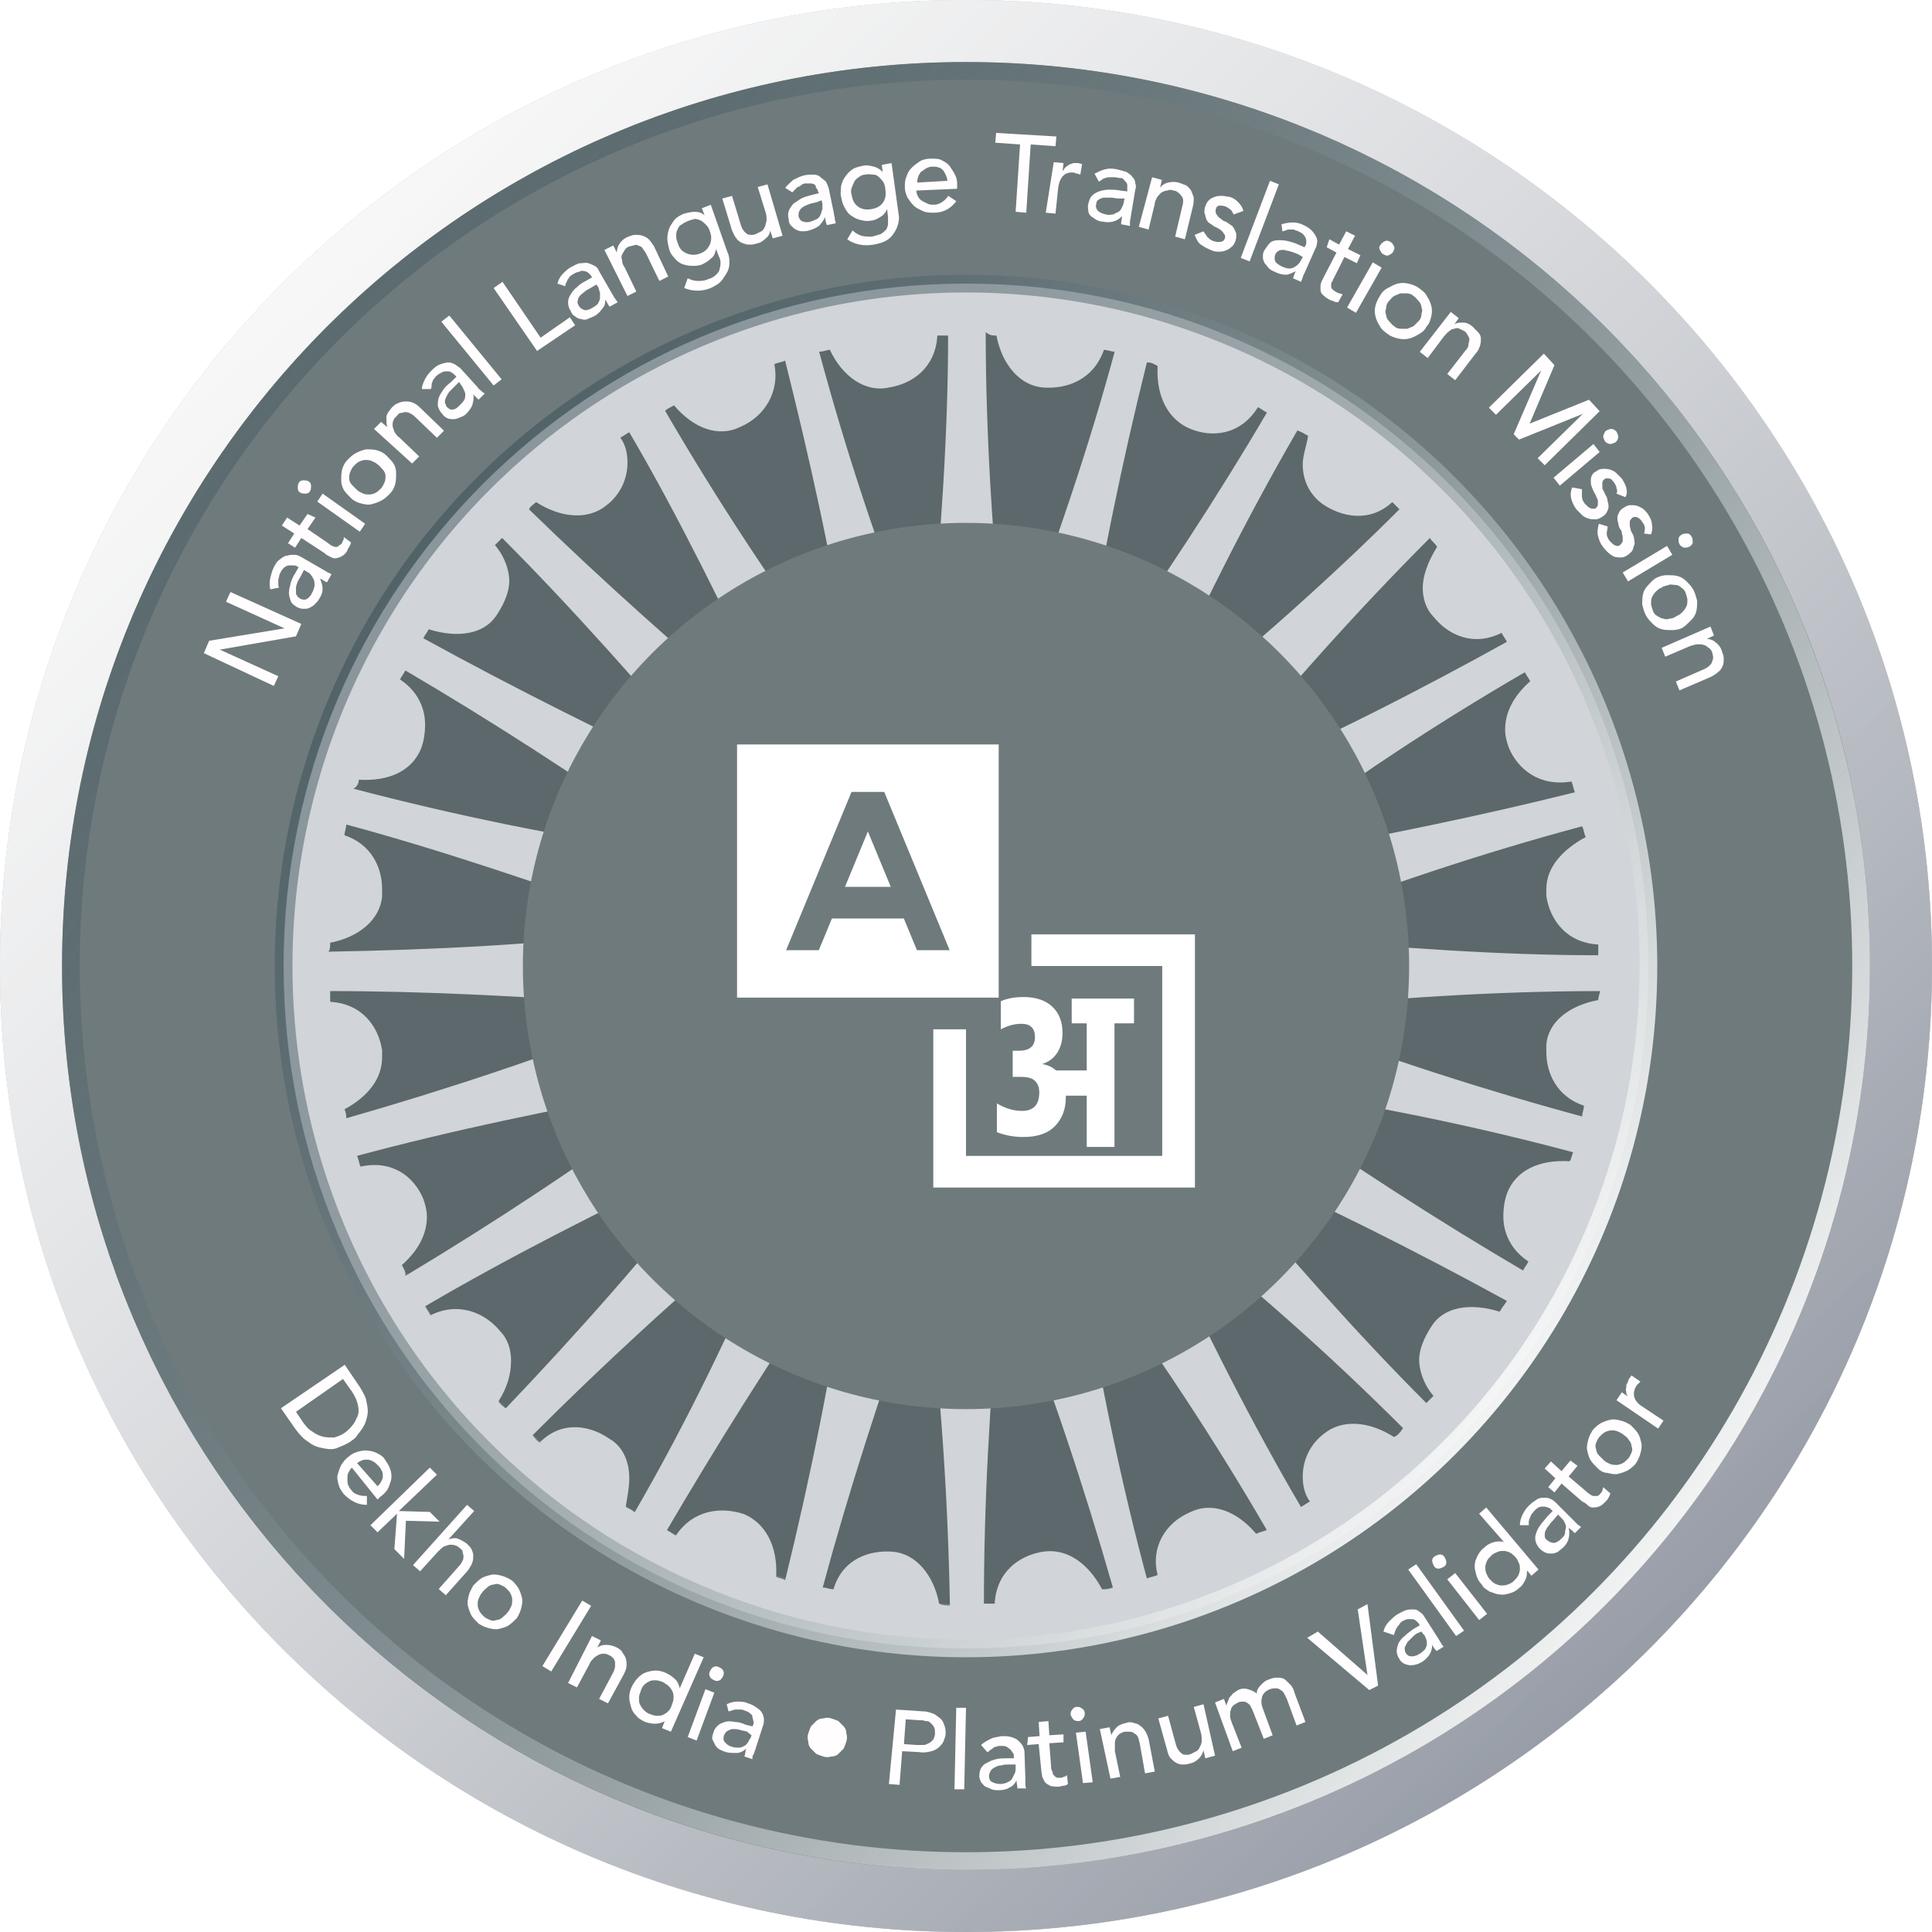 <svg width="218" height="218" viewBox="0 0 218 218" fill="none" xmlns="http://www.w3.org/2000/svg">
<g filter="url(#filter0_ii)">
<path d="M218 109C218 169.199 169.199 218 109 218C48.801 218 0 169.199 0 109C0 48.801 48.801 0 109 0C169.199 0 218 48.801 218 109Z" fill="#34373C" fill-opacity="0.4"/>
</g>
<path d="M214.5 109C214.5 167.266 167.266 214.5 109 214.5C50.734 214.5 3.5 167.266 3.5 109C3.5 50.734 50.734 3.5 109 3.5C167.266 3.5 214.5 50.734 214.5 109Z" stroke="#DFDFDF" stroke-width="7"/>
<path d="M214.5 109C214.5 167.266 167.266 214.5 109 214.5C50.734 214.5 3.5 167.266 3.5 109C3.5 50.734 50.734 3.5 109 3.5C167.266 3.5 214.5 50.734 214.5 109Z" stroke="url(#paint0_linear)" stroke-width="7"/>
<path d="M214.5 109C214.5 167.266 167.266 214.5 109 214.5C50.734 214.5 3.5 167.266 3.5 109C3.5 50.734 50.734 3.5 109 3.5C167.266 3.5 214.5 50.734 214.5 109Z" stroke="url(#paint1_linear)" stroke-width="7"/>
<path d="M196 109C196 157.049 157.049 196 109 196C60.951 196 22 157.049 22 109C22 60.951 60.951 22 109 22C157.049 22 196 60.951 196 109Z" fill="#5C686B" stroke="#6F7A7D" stroke-width="30"/>
<path d="M109.001 32C66.559 32 32 66.357 32 109.001C32 151.645 66.357 186.002 109.001 186.002C151.645 186.002 186.002 151.645 186.002 109.001C186.002 66.357 151.442 32 109.001 32ZM93.641 39.478C93.843 39.478 93.843 39.478 93.641 39.478C95.056 42.509 97.683 44.328 100.311 43.722C102.938 43.318 105.565 41.499 105.767 37.861C106.172 37.861 106.576 37.861 106.98 37.861C106.98 48.775 106.172 60.496 104.959 73.229C104.757 74.442 104.757 75.654 104.757 76.867C104.353 75.856 103.948 74.644 103.544 73.229C99.3 62.517 95.46 50.998 92.429 39.68C93.035 39.68 93.237 39.478 93.641 39.478ZM76.058 45.743C78.281 48.37 81.111 49.381 83.536 48.168C86.365 46.956 87.982 44.126 87.376 41.095C87.78 40.892 88.184 40.892 88.589 40.69C91.216 51.2 93.843 62.72 95.864 75.452C96.066 76.867 96.269 77.877 96.673 79.09C96.066 78.079 95.46 77.069 94.45 75.856C87.578 66.559 80.909 56.454 75.048 46.349C75.25 46.147 75.654 45.945 76.058 45.743ZM60.496 56.657C63.326 58.475 66.357 58.678 68.378 57.061C69.995 55.848 70.804 54.029 70.804 52.21C70.804 51.2 70.602 50.189 69.995 49.381C70.399 49.179 70.602 48.977 71.006 48.775C76.463 58.071 81.717 68.783 87.174 80.302C87.78 81.515 88.386 82.526 88.791 83.536C87.982 82.728 86.972 81.919 85.961 81.111C77.069 73.633 67.974 65.549 59.688 57.465C59.89 57.061 60.294 56.859 60.496 56.657ZM48.37 71.006C48.572 71.006 48.572 71.006 48.37 71.006C51.604 72.016 54.636 71.612 56.05 69.389C56.454 68.783 57.465 67.166 57.465 65.549C57.465 64.538 57.061 62.922 55.848 61.507C56.05 61.305 56.454 60.901 56.657 60.699C64.336 68.378 72.218 77.271 80.505 86.972C81.313 87.982 82.121 88.791 82.93 89.599C81.919 88.993 80.707 88.589 79.494 87.982C68.985 83.132 58.071 77.675 47.764 72.016C47.966 71.612 48.168 71.41 48.37 71.006ZM40.488 87.982C40.488 87.982 40.488 87.78 40.488 87.982C43.924 88.184 46.551 86.972 47.562 84.344C47.764 83.738 47.966 82.93 47.966 81.717C47.966 80.505 47.562 78.281 45.137 76.665C45.339 76.26 45.541 76.058 45.743 75.654C55.04 81.111 65.145 87.578 75.452 94.854C76.463 95.662 77.675 96.269 78.484 96.875C77.473 96.673 76.058 96.471 74.644 96.066C63.326 94.45 51.402 92.024 39.882 88.993C40.286 88.791 40.488 88.386 40.488 87.982ZM37.255 106.374C37.255 106.374 37.255 106.172 37.255 106.374C40.488 105.767 42.913 103.746 43.116 101.119C43.116 100.917 43.116 100.715 43.116 100.311C43.116 97.885 41.903 95.258 38.871 94.248C38.871 93.843 39.074 93.439 39.074 93.035C49.583 95.864 60.901 99.704 72.825 103.948C74.037 104.353 75.25 104.757 76.26 104.959C75.048 104.959 73.835 105.161 72.421 105.161C61.103 106.576 48.775 107.182 37.053 107.384C37.255 107.182 37.255 106.778 37.255 106.374ZM38.871 125.169C38.871 124.967 38.871 124.967 38.871 125.169C41.499 123.754 43.116 121.733 43.116 119.308C43.116 119.106 43.116 118.702 43.116 118.5C42.711 115.872 40.892 113.245 37.255 113.043C37.255 112.639 37.255 112.235 37.255 111.83C48.168 111.83 59.89 112.437 72.623 113.447C74.037 113.649 75.25 113.649 76.26 113.649C75.25 114.054 74.037 114.458 72.623 114.862C61.911 119.106 50.391 122.946 39.074 126.18C39.074 125.978 39.074 125.573 38.871 125.169ZM45.339 142.752C45.339 142.752 45.339 142.55 45.339 142.752C47.158 141.135 48.168 139.316 48.168 137.295C48.168 136.487 47.966 135.881 47.764 135.274C46.754 132.849 44.328 130.828 40.69 131.636C40.488 131.232 40.488 130.828 40.286 130.424C50.795 127.594 62.315 125.169 74.846 122.946C76.26 122.744 77.271 122.34 78.484 122.138C77.473 122.744 76.463 123.35 75.25 124.361C65.953 131.232 55.848 137.902 45.743 143.965C45.743 143.358 45.541 143.156 45.339 142.752ZM56.252 158.112C57.263 156.495 57.667 155.08 57.667 153.463C57.667 152.251 57.263 151.038 56.454 150.23C54.838 148.209 51.806 146.794 48.572 148.411C48.37 148.007 48.168 147.805 47.966 147.4C57.263 141.944 67.974 136.487 79.494 131.03C80.707 130.424 81.717 129.818 82.728 129.413C81.919 130.222 81.111 131.232 80.302 132.243C73.229 141.337 65.145 150.432 57.061 158.92C56.859 158.718 56.454 158.516 56.252 158.112ZM70.602 170.036C70.804 168.823 71.006 167.813 71.006 166.802C71.006 164.781 70.197 163.164 68.783 162.356C66.762 160.941 63.528 160.133 60.901 162.76C60.496 162.558 60.294 162.154 60.092 161.952C67.772 154.272 76.463 146.188 86.163 138.104C87.174 137.295 87.982 136.487 88.791 135.678C88.184 136.689 87.78 137.902 87.174 139.114C82.728 149.624 77.473 160.537 71.612 170.642C71.41 170.44 71.006 170.238 70.602 170.036ZM87.578 177.918C87.78 174.482 86.365 171.855 83.94 170.844C81.515 170.036 78.281 170.238 76.26 173.27C75.856 173.067 75.654 172.865 75.25 172.663C80.707 163.367 86.972 153.261 94.248 142.752C95.056 141.539 95.662 140.529 96.269 139.721C96.066 140.731 95.864 142.146 95.46 143.56C93.843 154.878 91.418 166.802 88.589 178.322C88.386 178.12 87.982 178.12 87.578 177.918ZM105.969 180.949C105.363 177.716 103.342 175.291 100.715 175.088C98.087 174.886 95.056 175.897 94.045 179.333C93.641 179.333 93.237 179.13 92.833 179.13C95.662 168.621 99.3 157.303 103.544 145.379C103.948 144.167 104.353 142.954 104.555 141.944C104.555 143.156 104.757 144.369 104.757 145.784C106.172 157.101 106.98 169.43 107.182 181.151C106.778 181.151 106.374 181.151 105.969 180.949ZM178.928 94.45C176.301 95.864 174.482 97.885 174.482 100.311C174.482 100.513 174.482 100.917 174.482 101.119C174.886 103.746 176.705 106.374 180.343 106.576C180.343 106.98 180.343 107.384 180.343 107.788C169.632 107.788 157.708 106.98 144.975 105.767C143.56 105.565 142.348 105.565 141.337 105.565C142.348 105.161 143.56 104.757 144.975 104.353C155.687 100.108 167.206 96.269 178.524 93.237C178.726 93.641 178.726 94.045 178.928 94.45ZM172.663 76.867C172.663 76.867 172.663 77.069 172.663 76.867C170.844 78.484 169.834 80.302 169.834 82.323C169.834 83.132 170.036 83.738 170.238 84.344C171.248 86.77 173.674 88.791 177.312 88.184C177.514 88.589 177.514 88.993 177.716 89.397C167.206 92.024 155.485 94.45 142.954 96.673C141.539 96.875 140.529 97.077 139.316 97.481C140.327 96.875 141.337 96.269 142.55 95.46C151.847 88.386 161.952 81.717 172.057 75.856C172.259 76.26 172.461 76.463 172.663 76.867ZM162.154 61.709C161.143 63.326 160.537 64.943 160.537 66.357C160.537 67.57 160.941 68.783 161.75 69.591C163.366 71.612 166.196 73.027 169.43 71.41C169.632 71.814 169.834 72.016 170.036 72.421C160.537 77.675 150.028 83.132 138.306 88.184C137.093 88.791 136.083 89.195 135.072 89.801C135.881 88.993 136.689 87.982 137.7 86.972C144.975 78.079 153.059 68.985 161.345 60.699C161.548 61.103 161.952 61.305 162.154 61.709ZM147.603 49.179C147.603 49.179 147.805 49.381 147.603 49.179C147.4 50.391 146.996 51.402 146.996 52.412C146.996 54.231 147.805 55.848 149.219 56.859C151.24 58.273 154.474 59.082 157.101 56.657C157.303 56.859 157.708 57.263 157.91 57.465C150.23 65.145 141.337 73.027 131.434 81.111C130.424 81.919 129.413 82.728 128.807 83.536C129.413 82.526 129.818 81.515 130.424 80.1C135.072 69.591 140.529 58.678 146.39 48.572C146.996 48.775 147.198 48.977 147.603 49.179ZM130.626 41.297C130.828 41.297 130.828 41.297 130.626 41.297C130.424 44.732 131.839 47.36 134.264 48.37C136.689 49.381 139.923 49.179 141.944 45.945C142.348 46.147 142.55 46.349 142.954 46.551C137.497 55.848 131.03 65.751 123.552 76.26C122.744 77.271 122.138 78.281 121.531 79.292C121.733 78.281 122.138 76.867 122.34 75.452C124.159 64.134 126.584 52.21 129.413 40.892C130.02 40.892 130.222 41.095 130.626 41.297ZM112.437 37.861C112.437 37.861 112.639 37.861 112.437 37.861C113.043 41.095 115.064 43.52 117.691 43.722C120.319 43.924 123.35 42.913 124.563 39.478C124.967 39.478 125.371 39.68 125.775 39.68C122.946 50.189 119.106 61.507 114.66 73.229C114.256 74.442 113.851 75.654 113.447 76.665C113.447 75.452 113.245 74.239 113.245 72.825C112.033 61.507 111.224 49.179 111.224 37.457C111.628 37.861 112.033 37.861 112.437 37.861ZM124.361 179.333C122.744 176.301 120.319 174.684 117.691 175.088C115.064 175.493 112.437 177.312 112.235 180.949C111.83 180.949 111.426 180.949 111.022 180.949C111.022 170.036 111.628 158.314 112.841 145.581C113.043 144.369 113.043 143.358 113.043 142.348C113.043 142.146 113.043 142.146 113.043 141.944C113.447 142.954 113.851 144.167 114.256 145.581C118.5 156.293 122.34 167.813 125.573 179.13C125.169 179.333 124.765 179.333 124.361 179.333ZM141.742 173.067C141.742 173.067 141.539 173.067 141.742 173.067C139.518 170.44 136.689 169.43 134.264 170.642C131.434 171.855 129.818 174.684 130.626 177.716C130.222 177.918 129.818 177.918 129.413 178.12C126.584 167.611 124.159 156.091 122.138 143.56C121.936 142.146 121.733 141.135 121.329 139.923C121.936 140.933 122.542 141.944 123.552 143.156C130.424 152.453 137.093 162.558 142.954 172.663C142.348 172.865 142.146 172.865 141.742 173.067ZM157.303 162.154C157.303 162.356 157.303 162.356 157.303 162.154C154.474 160.335 151.442 160.133 149.421 161.75C147.805 162.962 146.996 164.781 146.996 166.6C146.996 167.611 147.198 168.621 147.805 169.43C147.4 169.632 147.198 169.834 146.794 170.036C141.337 160.739 135.881 150.028 130.626 138.508C130.02 137.295 129.413 136.285 129.009 135.274C129.818 136.083 130.828 136.891 131.839 137.699C140.933 144.773 150.028 152.857 158.314 161.143C157.91 161.75 157.708 161.952 157.303 162.154ZM169.227 148.007C169.227 148.007 169.227 148.209 169.227 148.007C165.994 146.996 162.962 147.4 161.548 149.624C161.143 150.23 160.133 151.847 160.133 153.463C160.133 154.474 160.537 156.091 161.75 157.506C161.548 157.708 161.143 158.112 160.941 158.314C153.261 150.634 145.379 141.742 137.295 132.041C136.487 131.03 135.678 130.02 134.87 129.413C135.881 130.02 137.093 130.424 138.306 131.03C148.815 135.678 159.729 141.135 170.036 146.794C169.632 147.4 169.43 147.603 169.227 148.007ZM177.109 131.03C177.109 131.232 177.109 131.232 177.109 131.03C173.674 130.828 171.046 132.041 170.036 134.668C169.834 135.274 169.632 136.083 169.632 137.295C169.632 138.508 170.036 140.731 172.461 142.348C172.259 142.752 172.057 142.954 171.855 143.358C162.558 137.902 152.453 131.434 142.146 124.159C141.135 123.35 139.923 122.744 139.114 122.138C140.125 122.34 141.539 122.744 142.954 122.946C154.272 124.563 166.196 126.988 177.514 130.02C177.312 130.424 177.312 130.828 177.109 131.03ZM180.343 112.841C177.109 113.447 174.684 115.266 174.482 117.893C174.482 118.096 174.482 118.298 174.482 118.702C174.482 121.127 175.695 123.754 178.726 124.765C178.726 125.169 178.524 125.573 178.524 125.978C168.015 123.148 156.697 119.51 144.773 115.064C143.56 114.66 142.348 114.256 141.337 114.054C142.55 114.054 143.763 113.851 145.177 113.851C156.495 112.639 168.823 111.83 180.545 111.83C180.545 112.033 180.343 112.437 180.343 112.841Z" fill="#D1D4D8"/>
<circle cx="109" cy="109" r="77" stroke="url(#paint2_linear)" stroke-width="2"/>
<circle cx="109" cy="109" r="101" stroke="url(#paint3_linear)" stroke-width="2"/>
<g filter="url(#filter1_i)">
<circle cx="109" cy="109" r="50" fill="#6F7A7D"/>
</g>
<g filter="url(#filter2_d)">
<path fill-rule="evenodd" clip-rule="evenodd" d="M83.166 85.785V84H112.69V112.571H83.166V85.785ZM99.773 89.357H96.083L88.702 107.214H92.392L93.87 103.643H101.986L103.464 107.214H107.154L99.773 89.357ZM95.344 100.071L97.928 93.821L100.512 100.071H95.344ZM131.142 109H116.38V105.429H134.833V134H105.309V116.143H108.999V130.429H131.142V109ZM127.958 115.47V112.676H120.927V115.47H122.624V120.785H119.163C118.737 120.402 118.216 120.161 117.599 120.061C118.333 119.829 118.899 119.404 119.296 118.789C119.692 118.173 119.891 117.433 119.891 116.568C119.891 115.304 119.509 114.314 118.745 113.599C117.981 112.867 116.893 112.501 115.483 112.501C114.498 112.501 113.646 112.659 112.926 112.975V116.144C113.719 115.728 114.491 115.52 115.24 115.52C116.269 115.52 116.783 116.019 116.783 117.017C116.783 118.049 116.173 118.564 114.954 118.564H114.27V121.509H115.174C115.968 121.509 116.511 121.667 116.805 121.983C117.114 122.299 117.268 122.723 117.268 123.255C117.268 124.653 116.621 125.351 115.328 125.351C114.373 125.351 113.426 125.068 112.485 124.503V127.747C113.411 128.113 114.41 128.296 115.483 128.296C117.07 128.296 118.26 127.88 119.053 127.048C119.861 126.216 120.266 125.135 120.266 123.804V123.63H122.624V129.418H125.754V115.47H127.958Z" fill="white"/>
</g>
<path d="M23 73.701L23.6 72.301L32.1 70.901L25.5 67.901L26 66.801L34 70.401L33.4 71.801L24.8 73.301L31.4 76.301L30.9 77.401L23 73.701Z" fill="#FFFDFD"/>
<path d="M30.5 66.5C30.4 66.1 30.4 65.7 30.5 65.2C30.6 64.8 30.7 64.4 30.9 64C31.1 63.6 31.3 63.3 31.6 63.1C31.9 62.9 32.1 62.7 32.4 62.7C32.7 62.6 32.9 62.6 33.2 62.6C33.5 62.6 33.7 62.7 33.9 62.8L36.5 64.3C36.7 64.4 36.8 64.5 37 64.6C37.2 64.7 37.3 64.7 37.4 64.8L36.9 65.7C36.6 65.6 36.4 65.4 36.1 65.3C36.3 65.7 36.4 66.1 36.4 66.5C36.4 66.9 36.2 67.3 36 67.6C35.9 67.8 35.7 68 35.5 68.2C35.3 68.4 35.1 68.5 34.9 68.6C34.7 68.7 34.4 68.7 34.2 68.7C34 68.7 33.7 68.6 33.5 68.5C33.2 68.3 32.9 68.1 32.8 67.8C32.7 67.5 32.6 67.2 32.6 66.9C32.6 66.6 32.7 66.2 32.8 65.8C32.9 65.4 33.1 65 33.3 64.7L33.7 64L33.5 63.9C33.4 63.8 33.2 63.8 33.1 63.8C32.9 63.8 32.8 63.8 32.6 63.8C32.4 63.8 32.3 63.9 32.1 64C32 64.1 31.8 64.3 31.7 64.5C31.6 64.7 31.5 64.9 31.5 65C31.5 65.1 31.4 65.3 31.4 65.5C31.4 65.7 31.4 65.8 31.4 65.9C31.4 66 31.4 66.2 31.5 66.3L30.5 66.5ZM34 64.9C33.9 65.1 33.7 65.4 33.6 65.6C33.5 65.9 33.4 66.1 33.4 66.3C33.4 66.5 33.4 66.8 33.4 67C33.5 67.2 33.6 67.4 33.8 67.5C34.1 67.7 34.4 67.7 34.6 67.6C34.8 67.5 35.1 67.2 35.2 66.9C35.4 66.6 35.4 66.4 35.5 66.1C35.5 65.9 35.5 65.6 35.4 65.4C35.3 65.2 35.2 65 35.1 64.9C35 64.7 34.8 64.6 34.6 64.5L34.3 64.3L34 64.9Z" fill="#FFFDFD"/>
<path d="M35.6 58.4L34.7 59.7L36.9 61.2C37 61.3 37.2 61.4 37.3 61.5C37.4 61.6 37.6 61.6 37.7 61.7C37.8 61.7 38 61.7 38.1 61.7C38.2 61.6 38.3 61.5 38.5 61.4C38.6 61.3 38.6 61.2 38.7 61C38.8 60.9 38.8 60.7 38.8 60.6L39.6 61.2C39.6 61.4 39.5 61.5 39.4 61.7C39.3 61.9 39.2 62 39.2 62.1C39 62.5 38.7 62.7 38.5 62.8C38.3 62.9 38 63 37.8 63C37.6 63 37.4 62.9 37.2 62.8C37 62.7 36.8 62.6 36.6 62.4L34 60.7L33.3 61.8L32.5 61.3L33.2 60.2L31.8 59.3L32.4 58.4L33.8 59.3L34.7 58L35.6 58.4Z" fill="#FFFDFD"/>
<path d="M33.9 55.599C33.7 55.499 33.6 55.299 33.6 55.099C33.6 54.899 33.6 54.699 33.7 54.499C33.8 54.299 34 54.199 34.2 54.199C34.4 54.199 34.6 54.199 34.8 54.299C35 54.399 35.1 54.599 35.1 54.799C35.1 54.999 35.1 55.199 35 55.399C34.9 55.599 34.7 55.699 34.5 55.699C34.3 55.699 34.1 55.699 33.9 55.599ZM35.8 56.599L36.4 55.699L41.2 59.099L40.6 59.999L35.8 56.599Z" fill="#FFFDFD"/>
<path d="M39.6 56.199C39.3 55.899 39 55.599 38.8 55.299C38.6 54.899 38.5 54.599 38.5 54.199C38.5 53.799 38.5 53.399 38.6 52.999C38.7 52.599 38.9 52.199 39.2 51.899C39.5 51.599 39.8 51.299 40.2 51.099C40.6 50.899 40.9 50.799 41.3 50.699C41.7 50.699 42.1 50.699 42.5 50.799C42.9 50.899 43.3 51.099 43.6 51.399C43.9 51.699 44.2 51.999 44.4 52.299C44.6 52.599 44.7 52.999 44.7 53.399C44.7 53.799 44.7 54.199 44.6 54.599C44.5 54.999 44.3 55.399 44 55.699C43.7 55.999 43.4 56.299 43 56.499C42.6 56.699 42.3 56.799 41.9 56.899C41.5 56.999 41.1 56.899 40.7 56.799C40.3 56.699 39.9 56.499 39.6 56.199ZM40.3 55.299C40.5 55.499 40.8 55.599 41 55.699C41.2 55.799 41.5 55.799 41.7 55.799C41.9 55.799 42.2 55.699 42.4 55.599C42.6 55.499 42.8 55.299 43 55.099C43.2 54.899 43.3 54.599 43.4 54.399C43.5 54.199 43.5 53.899 43.5 53.699C43.5 53.499 43.4 53.199 43.2 52.999C43 52.799 42.9 52.599 42.6 52.399C42.4 52.199 42.1 52.099 41.9 51.999C41.6 51.899 41.4 51.899 41.2 51.899C41 51.899 40.7 51.999 40.5 52.099C40.3 52.199 40.1 52.399 39.9 52.599C39.7 52.799 39.6 53.099 39.5 53.299C39.4 53.599 39.4 53.799 39.4 53.999C39.4 54.199 39.5 54.499 39.7 54.699C39.9 54.899 40.1 55.099 40.3 55.299Z" fill="#FFFDFD"/>
<path d="M42.2 48.401L43 47.601L43.7 48.201C43.6 47.901 43.6 47.501 43.6 47.101C43.6 46.701 43.9 46.401 44.2 46.001C44.4 45.801 44.6 45.601 44.9 45.501C45.1 45.401 45.4 45.301 45.7 45.301C46 45.301 46.2 45.301 46.5 45.401C46.8 45.501 47.1 45.701 47.4 46.001L50.1 48.601L49.3 49.401L46.8 47.001C46.6 46.801 46.4 46.701 46.2 46.601C46 46.501 45.8 46.501 45.7 46.501C45.6 46.501 45.4 46.601 45.2 46.601C45 46.601 44.9 46.801 44.8 46.901C44.6 47.101 44.5 47.201 44.4 47.401C44.3 47.601 44.3 47.801 44.3 48.001C44.3 48.201 44.4 48.401 44.5 48.701C44.6 48.901 44.8 49.201 45.1 49.401L47.3 51.501L46.5 52.301L42.2 48.401Z" fill="#FFFDFD"/>
<path d="M47.6 43.9C47.6 43.5 47.8 43.1 48 42.7C48.2 42.3 48.5 42 48.8 41.7C49.1 41.4 49.4 41.2 49.7 41.1C50 41 50.3 40.9 50.6 40.9C50.9 40.9 51.1 41 51.3 41.1C51.5 41.2 51.7 41.4 51.9 41.5L53.9 43.7C54 43.9 54.2 44 54.3 44.1C54.4 44.2 54.5 44.3 54.7 44.4L54 45.1C53.8 44.9 53.6 44.7 53.4 44.5C53.5 44.9 53.4 45.3 53.3 45.7C53.2 46 52.9 46.4 52.6 46.7C52.4 46.9 52.2 47 51.9 47.1C51.7 47.2 51.4 47.3 51.2 47.3C51 47.3 50.7 47.3 50.5 47.2C50.3 47.1 50.1 47 49.9 46.7C49.6 46.4 49.5 46.1 49.4 45.8C49.4 45.5 49.4 45.2 49.5 44.9C49.6 44.6 49.8 44.3 50 44C50.2 43.7 50.5 43.4 50.9 43.1L51.5 42.5L51.3 42.3C51.2 42.2 51.1 42.1 50.9 42C50.8 41.9 50.6 41.9 50.4 41.9C50.2 41.9 50.1 41.9 49.9 42C49.7 42.1 49.5 42.2 49.4 42.3C49.2 42.4 49.1 42.6 49 42.7C48.9 42.8 48.8 43 48.8 43.1C48.7 43.2 48.7 43.4 48.7 43.5C48.7 43.6 48.7 43.8 48.6 43.9H47.6ZM51.4 43.5C51.2 43.7 51 43.9 50.8 44.1C50.6 44.3 50.5 44.5 50.4 44.7C50.3 44.9 50.2 45.1 50.2 45.3C50.2 45.5 50.3 45.7 50.4 45.9C50.6 46.1 50.9 46.3 51.1 46.2C51.4 46.2 51.6 46 51.9 45.7C52.1 45.5 52.3 45.3 52.4 45.1C52.5 44.9 52.5 44.7 52.5 44.5C52.5 44.3 52.4 44.1 52.3 43.9C52.2 43.7 52.1 43.5 52 43.4L51.8 43.1L51.4 43.5Z" fill="#FFFDFD"/>
<path d="M49.8 36.3L50.7 35.6L56.6 42.8L55.7 43.5L49.8 36.3Z" fill="#FFFDFD"/>
<path d="M55.7 32.501L56.7 31.801L61 38.101L64.3 35.801L64.9 36.701L60.6 39.601L55.7 32.501Z" fill="#FFFDFD"/>
<path d="M62.9 32.001C63 31.601 63.2 31.201 63.5 30.901C63.8 30.601 64.1 30.301 64.5 30.101C64.9 29.901 65.2 29.701 65.5 29.701C65.8 29.701 66.1 29.601 66.4 29.701C66.7 29.801 66.9 29.901 67.1 30.001C67.3 30.101 67.5 30.301 67.6 30.601L69.1 33.201C69.2 33.401 69.3 33.501 69.4 33.701C69.5 33.801 69.6 34.001 69.7 34.101L68.8 34.601C68.6 34.401 68.5 34.101 68.3 33.801C68.3 34.301 68.2 34.601 67.9 34.901C67.7 35.201 67.4 35.501 67 35.701C66.8 35.801 66.5 35.901 66.3 36.001C66.1 36.101 65.8 36.101 65.6 36.001C65.4 36.001 65.1 35.901 64.9 35.701C64.7 35.601 64.5 35.401 64.4 35.101C64.2 34.801 64.1 34.501 64.1 34.101C64.1 33.801 64.2 33.501 64.4 33.201C64.6 32.901 64.8 32.601 65.1 32.401C65.4 32.101 65.7 31.901 66.1 31.701L66.8 31.301L66.7 31.101C66.6 31.001 66.5 30.901 66.4 30.801C66.3 30.701 66.1 30.601 66 30.601C65.8 30.601 65.7 30.501 65.5 30.601C65.3 30.701 65.1 30.701 64.9 30.801C64.7 30.901 64.6 31.001 64.4 31.101C64.3 31.201 64.2 31.301 64.1 31.501C64 31.601 64 31.701 63.9 31.901C63.8 32.001 63.8 32.101 63.8 32.301L62.9 32.001ZM66.8 32.401C66.6 32.501 66.3 32.701 66.1 32.801C65.9 33.001 65.7 33.101 65.5 33.301C65.3 33.501 65.2 33.701 65.2 33.901C65.1 34.101 65.2 34.301 65.3 34.501C65.5 34.801 65.7 34.901 66 35.001C66.3 35.001 66.6 34.901 66.9 34.701C67.2 34.501 67.4 34.401 67.5 34.201C67.6 34.001 67.7 33.801 67.7 33.601C67.7 33.401 67.7 33.201 67.7 33.001C67.6 32.801 67.6 32.601 67.5 32.401L67.3 32.101L66.8 32.401Z" fill="#FFFDFD"/>
<path d="M68.2 28.2L69.2 27.7L69.6 28.5C69.6 28.2 69.7 27.8 69.9 27.5C70.1 27.2 70.4 26.9 70.9 26.7C71.2 26.6 71.4 26.5 71.7 26.5C72 26.5 72.2 26.5 72.5 26.6C72.8 26.7 73 26.8 73.2 27C73.4 27.2 73.6 27.5 73.8 27.8L75.4 31.2L74.4 31.7L72.9 28.6C72.8 28.4 72.6 28.2 72.5 28C72.4 27.8 72.2 27.8 72 27.7C71.8 27.6 71.7 27.6 71.5 27.7C71.3 27.7 71.2 27.8 71 27.8C70.8 27.9 70.6 28 70.5 28.2C70.4 28.4 70.3 28.5 70.2 28.7C70.1 28.9 70.1 29.1 70.2 29.4C70.2 29.7 70.3 29.9 70.5 30.2L71.8 32.9L70.8 33.4L68.2 28.2Z" fill="#FFFDFD"/>
<path d="M82.1 28.5C82.3 28.9 82.3 29.3 82.3 29.7C82.3 30.1 82.2 30.5 82 30.8C81.8 31.1 81.6 31.5 81.3 31.8C81 32.1 80.6 32.3 80.2 32.5C79.7 32.7 79.2 32.8 78.7 32.8C78.2 32.8 77.7 32.7 77.2 32.5L77.6 31.4C78 31.6 78.4 31.7 78.7 31.7C79.1 31.7 79.5 31.7 79.9 31.5C80.3 31.4 80.6 31.2 80.8 31C81 30.8 81.2 30.6 81.2 30.3C81.3 30.1 81.3 29.8 81.3 29.6C81.3 29.3 81.2 29.1 81.1 28.9L80.8 28.1C80.7 28.5 80.6 28.9 80.3 29.1C80 29.4 79.7 29.6 79.3 29.8C78.9 30 78.5 30 78.1 30C77.7 30 77.3 29.9 77 29.8C76.7 29.7 76.3 29.4 76.1 29.1C75.8 28.8 75.6 28.5 75.5 28.1C75.4 27.7 75.3 27.3 75.3 26.9C75.3 26.5 75.4 26.1 75.5 25.8C75.6 25.5 75.9 25.1 76.1 24.8C76.4 24.5 76.7 24.3 77.2 24.1C77.6 24 78 23.9 78.4 23.9C78.8 23.9 79.2 24 79.5 24.3L79.2 23.5L80.2 23.1L82.1 28.5ZM77.5 25C77.2 25.1 77 25.3 76.8 25.4C76.6 25.5 76.5 25.8 76.4 26C76.3 26.2 76.3 26.5 76.3 26.7C76.3 27 76.4 27.2 76.5 27.5C76.7 28.1 77 28.4 77.5 28.6C78 28.8 78.5 28.8 79 28.6C79.6 28.4 79.9 28 80.1 27.6C80.3 27.1 80.3 26.6 80.1 26.1C80 25.8 79.9 25.6 79.7 25.4C79.5 25.2 79.3 25 79.1 24.9C78.9 24.8 78.6 24.7 78.4 24.7C78 24.8 77.7 24.9 77.5 25Z" fill="#FFFDFD"/>
<path d="M88.3 26.601L87.2 26.901L86.9 26.001C86.9 26.301 86.7 26.701 86.4 26.901C86.1 27.201 85.8 27.401 85.3 27.501C85 27.601 84.8 27.601 84.5 27.601C84.2 27.601 84 27.501 83.7 27.401C83.5 27.301 83.2 27.101 83.1 26.901C82.9 26.701 82.8 26.401 82.6 26.001L81.5 22.401L82.6 22.101L83.6 25.401C83.7 25.701 83.8 25.901 83.9 26.001C84 26.201 84.2 26.301 84.3 26.401C84.5 26.501 84.6 26.501 84.8 26.501C85 26.501 85.1 26.501 85.3 26.401C85.5 26.301 85.7 26.201 85.9 26.101C86.1 26.001 86.2 25.801 86.3 25.601C86.4 25.401 86.4 25.201 86.5 24.901C86.5 24.601 86.5 24.301 86.4 24.001L85.5 21.101L86.6 20.801L88.3 26.601Z" fill="#FFFDFD"/>
<path d="M88.6 21.199C88.8 20.899 89.2 20.599 89.5 20.299C89.9 20.099 90.3 19.899 90.7 19.799C91.1 19.699 91.5 19.699 91.8 19.699C92.1 19.699 92.4 19.799 92.6 19.999C92.8 20.199 93 20.299 93.2 20.499C93.3 20.699 93.4 20.899 93.5 21.199L94.1 24.099C94.1 24.299 94.2 24.499 94.2 24.699C94.2 24.899 94.3 24.999 94.3 25.199L93.3 25.399C93.2 25.099 93.1 24.799 93.1 24.499C92.9 24.899 92.7 25.199 92.4 25.499C92.1 25.699 91.7 25.899 91.3 25.999C91 26.099 90.8 26.099 90.5 26.099C90.2 26.099 90 25.999 89.8 25.899C89.6 25.799 89.4 25.599 89.3 25.499C89.1 25.299 89 25.099 89 24.799C88.9 24.399 88.9 24.099 89 23.799C89.1 23.499 89.3 23.299 89.5 22.999C89.8 22.799 90.1 22.599 90.4 22.399C90.8 22.199 91.2 22.099 91.6 21.999L92.4 21.799L92.3 21.599C92.3 21.499 92.2 21.299 92.1 21.199C92 21.099 92.1 20.999 92 20.899C91.9 20.799 91.7 20.699 91.5 20.699C91.3 20.699 91.1 20.699 90.9 20.699C90.7 20.699 90.5 20.799 90.4 20.899C90.3 20.999 90.1 21.099 90 21.099C89.9 21.199 89.8 21.299 89.7 21.399C89.6 21.499 89.5 21.599 89.4 21.699L88.6 21.199ZM92.2 22.799C91.9 22.899 91.7 22.899 91.4 22.999C91.1 23.099 90.9 23.199 90.7 23.299C90.5 23.399 90.3 23.599 90.2 23.799C90.1 23.999 90.1 24.199 90.1 24.399C90.2 24.699 90.3 24.899 90.6 24.999C90.9 25.099 91.2 25.099 91.5 24.999C91.8 24.899 92 24.799 92.2 24.699C92.4 24.599 92.5 24.399 92.6 24.199C92.7 23.999 92.7 23.799 92.8 23.599C92.8 23.399 92.8 23.199 92.8 22.999L92.7 22.599L92.2 22.799Z" fill="#FFFDFD"/>
<path d="M101.4 24.2C101.5 24.6 101.4 25.1 101.3 25.4C101.2 25.8 101 26.1 100.8 26.4C100.6 26.7 100.3 27 99.9 27.2C99.5 27.4 99.1 27.5 98.6 27.6C98 27.7 97.5 27.7 97 27.6C96.5 27.5 96 27.3 95.6 27L96.2 26C96.5 26.3 96.9 26.5 97.2 26.6C97.6 26.7 97.9 26.7 98.4 26.7C98.8 26.6 99.1 26.5 99.4 26.4C99.7 26.2 99.8 26.1 100 25.9C100.1 25.7 100.2 25.5 100.2 25.2C100.2 25 100.2 24.7 100.2 24.5L100.1 23.6C99.9 24 99.7 24.3 99.3 24.5C99 24.7 98.6 24.9 98.2 24.9C97.8 25 97.4 24.9 97 24.8C96.6 24.7 96.3 24.5 96 24.3C95.7 24.1 95.5 23.8 95.3 23.4C95.1 23.1 95 22.7 94.9 22.2C94.8 21.7 94.9 21.4 94.9 21C95 20.6 95.1 20.3 95.4 19.9C95.6 19.6 95.9 19.3 96.2 19.1C96.5 18.9 96.9 18.8 97.4 18.7C97.8 18.6 98.2 18.7 98.6 18.8C99 18.9 99.3 19.1 99.6 19.4L99.5 18.6L100.6 18.4L101.4 24.2ZM97.7 19.7C97.4 19.7 97.1 19.8 96.9 20C96.7 20.1 96.5 20.3 96.4 20.5C96.3 20.7 96.2 20.9 96.1 21.2C96 21.5 96 21.7 96.1 22C96.2 22.6 96.4 23 96.8 23.3C97.2 23.6 97.7 23.7 98.3 23.6C98.9 23.5 99.3 23.3 99.6 22.9C99.9 22.5 100 22 99.9 21.4C99.9 21.1 99.8 20.8 99.7 20.6C99.6 20.4 99.4 20.2 99.2 20C99 19.8 98.8 19.7 98.5 19.7C98.3 19.7 98 19.6 97.7 19.7Z" fill="#FFFDFD"/>
<path d="M103.4 21.5C103.4 21.8 103.5 22 103.6 22.2C103.7 22.4 103.9 22.6 104.1 22.7C104.3 22.8 104.5 22.9 104.7 23C104.9 23.1 105.2 23.1 105.4 23.1C105.7 23.1 106 23 106.3 22.8C106.6 22.6 106.8 22.4 107 22.1L107.9 22.7C107.3 23.5 106.5 24 105.4 24C104.9 24 104.5 24 104.1 23.8C103.7 23.6 103.4 23.5 103.1 23.2C102.8 22.9 102.6 22.6 102.4 22.3C102.2 21.9 102.1 21.5 102.1 21.1C102.1 20.7 102.1 20.3 102.3 19.9C102.4 19.5 102.6 19.2 102.9 18.9C103.2 18.6 103.5 18.4 103.8 18.2C104.1 18 104.6 17.9 105 17.9C105.5 17.9 106 17.9 106.3 18.1C106.7 18.3 107 18.5 107.2 18.8C107.4 19.1 107.6 19.4 107.8 19.8C108 20.2 108 20.5 108 20.9V21.3L103.4 21.5ZM106.9 20.4C106.9 20.2 106.8 19.9 106.7 19.7C106.6 19.5 106.5 19.3 106.4 19.2C106.3 19.1 106.1 18.9 105.9 18.9C105.7 18.8 105.4 18.8 105.2 18.8C104.9 18.8 104.7 18.9 104.5 19C104.3 19.1 104.1 19.3 103.9 19.4C103.8 19.6 103.6 19.8 103.6 20C103.5 20.2 103.5 20.4 103.5 20.6L106.9 20.4Z" fill="#FFFDFD"/>
<path d="M115.1 16.3L112.3 16.1L112.4 15L119.2 15.4L119.1 16.5L116.3 16.3L115.8 24L114.6 23.9L115.1 16.3Z" fill="#FFFDFD"/>
<path d="M118.9 18.301L120 18.401L119.9 19.301C120 19.201 120.1 19.001 120.2 18.901C120.3 18.801 120.5 18.701 120.6 18.601C120.8 18.501 120.9 18.501 121.1 18.401C121.3 18.401 121.5 18.401 121.6 18.401C121.8 18.401 121.9 18.501 122.1 18.501L121.9 19.701C121.8 19.701 121.7 19.601 121.6 19.601C121.5 19.601 121.4 19.601 121.3 19.501C120.8 19.401 120.3 19.501 120 19.801C119.7 20.101 119.5 20.501 119.4 21.201L119.1 24.101L118 24.001L118.9 18.301Z" fill="#FFFDFD"/>
<path d="M123.5 19.6C123.9 19.4 124.3 19.2 124.7 19.1C125.1 19 125.5 19 126 19.1C126.4 19.2 126.8 19.3 127.1 19.4C127.4 19.6 127.6 19.7 127.8 20C128 20.2 128.1 20.4 128.1 20.7C128.2 20.9 128.2 21.2 128.1 21.4L127.6 24.4C127.6 24.6 127.5 24.8 127.5 25C127.5 25.2 127.5 25.3 127.5 25.5L126.5 25.3C126.5 25 126.6 24.7 126.6 24.4C126.3 24.7 126 24.9 125.6 25C125.2 25.1 124.8 25.1 124.4 25C124.1 25 123.9 24.9 123.7 24.8C123.5 24.7 123.3 24.5 123.1 24.4C122.9 24.2 122.8 24 122.8 23.8C122.8 23.6 122.7 23.3 122.8 23C122.9 22.6 123 22.3 123.2 22.1C123.4 21.9 123.7 21.7 124 21.6C124.3 21.5 124.7 21.4 125.1 21.4C125.5 21.4 125.9 21.4 126.4 21.5L127.2 21.6V21.4C127.2 21.3 127.2 21.1 127.2 20.9C127.2 20.7 127.1 20.6 127 20.5C126.9 20.4 126.8 20.2 126.6 20.1C126.2 20.1 126 20 125.8 20C125.6 20 125.4 20 125.2 20C125 20 124.9 20 124.7 20.1C124.6 20.1 124.4 20.2 124.3 20.3C124.2 20.4 124.1 20.4 124 20.5L123.5 19.6ZM126.2 22.4C125.9 22.4 125.7 22.3 125.4 22.3C125.1 22.3 124.9 22.3 124.6 22.3C124.4 22.3 124.2 22.4 124 22.5C123.8 22.6 123.7 22.8 123.7 23C123.6 23.3 123.7 23.6 123.9 23.8C124.1 24 124.4 24.1 124.8 24.2C125.1 24.3 125.4 24.2 125.6 24.2C125.8 24.1 126 24 126.2 23.9C126.4 23.8 126.5 23.6 126.6 23.4C126.7 23.2 126.8 23 126.8 22.8L126.9 22.4H126.2Z" fill="#FFFDFD"/>
<path d="M130 20L131.1 20.3L130.9 21.2C131.1 20.9 131.4 20.7 131.8 20.6C132.2 20.5 132.6 20.5 133 20.6C133.3 20.7 133.5 20.8 133.8 20.9C134 21 134.2 21.2 134.4 21.5C134.5 21.7 134.6 22 134.7 22.3C134.7 22.6 134.7 22.9 134.6 23.3L133.7 27L132.6 26.7L133.4 23.3C133.5 23 133.5 22.8 133.5 22.6C133.5 22.4 133.4 22.2 133.3 22.1C133.2 22 133.1 21.8 132.9 21.7C132.8 21.6 132.6 21.5 132.4 21.5C132.2 21.4 132 21.4 131.7 21.5C131.5 21.5 131.3 21.6 131.1 21.7C130.9 21.8 130.8 22 130.6 22.2C130.5 22.4 130.3 22.7 130.3 23L129.6 25.9L128.5 25.6L130 20Z" fill="#FFFDFD"/>
<path d="M139.2 24.2C139.1 24 139 23.8 138.9 23.7C138.8 23.6 138.5 23.4 138.3 23.3C138 23.2 137.8 23.2 137.6 23.2C137.4 23.2 137.2 23.4 137.2 23.6C137.1 23.8 137.2 23.9 137.2 24.1C137.3 24.2 137.4 24.4 137.5 24.5C137.6 24.6 137.8 24.7 137.9 24.8C138 24.9 138.2 25 138.3 25C138.5 25.1 138.7 25.3 138.9 25.4C139.1 25.5 139.2 25.7 139.3 25.9C139.4 26.1 139.5 26.3 139.5 26.5C139.5 26.7 139.5 26.9 139.4 27.2C139.3 27.5 139.1 27.8 138.9 27.9C138.7 28.1 138.5 28.2 138.2 28.3C137.9 28.4 137.7 28.4 137.4 28.4C137.1 28.4 136.8 28.3 136.6 28.2C136.1 28 135.8 27.8 135.5 27.6C135.2 27.4 135 27 134.8 26.5L135.8 26.1C135.9 26.3 136.1 26.5 136.2 26.7C136.4 26.9 136.6 27.1 136.9 27.2C137 27.2 137.2 27.3 137.3 27.3C137.4 27.3 137.6 27.3 137.7 27.3C137.8 27.3 137.9 27.2 138 27.2C138.1 27.1 138.2 27 138.2 26.9C138.3 26.7 138.2 26.6 138.2 26.5C138.1 26.4 138 26.2 137.9 26.1C137.8 26 137.7 25.9 137.5 25.8C137.3 25.7 137.2 25.6 137.1 25.6C136.9 25.5 136.7 25.3 136.5 25.2C136.3 25.1 136.2 24.9 136.1 24.7C136 24.4 136 24.2 135.9 24C135.9 23.8 135.9 23.5 136 23.3C136.1 23 136.2 22.8 136.4 22.6C136.6 22.4 136.8 22.3 137.1 22.2C137.4 22.1 137.6 22.1 137.9 22.1C138.2 22.1 138.4 22.2 138.7 22.2C139.1 22.3 139.4 22.5 139.7 22.8C140 23.1 140.2 23.4 140.3 23.8L139.2 24.2Z" fill="#FFFDFD"/>
<path d="M143.3 20.4L144.3 20.8L141 29.5L140 29.1L143.3 20.4Z" fill="#FFFDFD"/>
<path d="M144.6 25.3C145 25.2 145.4 25.1 145.9 25.1C146.3 25.1 146.7 25.2 147.1 25.4C147.5 25.6 147.8 25.8 148 26C148.2 26.2 148.4 26.5 148.5 26.7C148.6 26.9 148.7 27.2 148.6 27.4C148.6 27.7 148.5 27.9 148.4 28.1L147.2 30.8C147.1 31 147 31.2 147 31.3C146.9 31.5 146.9 31.6 146.8 31.8L145.9 31.4C146 31.1 146.1 30.8 146.2 30.6C145.8 30.8 145.4 31 145.1 31C144.7 31 144.3 30.9 143.9 30.7C143.7 30.6 143.4 30.5 143.2 30.3C143 30.1 142.9 29.9 142.7 29.7C142.6 29.5 142.5 29.3 142.5 29C142.5 28.7 142.5 28.5 142.7 28.2C142.9 27.9 143.1 27.6 143.3 27.4C143.5 27.2 143.9 27.1 144.2 27.1C144.5 27.1 144.9 27.1 145.3 27.2C145.7 27.3 146.1 27.4 146.5 27.6L147.2 27.9L147.3 27.7C147.4 27.6 147.4 27.4 147.4 27.3C147.4 27.2 147.4 27 147.3 26.8C147.2 26.6 147.1 26.5 147 26.4C146.9 26.3 146.7 26.2 146.5 26.1C146.3 26 146.1 26 146 25.9C145.8 25.9 145.7 25.9 145.5 25.9C145.4 25.9 145.2 25.9 145.1 26C145 26 144.8 26.1 144.7 26.1L144.6 25.3ZM146.5 28.7C146.3 28.6 146 28.5 145.7 28.4C145.4 28.3 145.2 28.3 144.9 28.2C144.7 28.2 144.4 28.2 144.3 28.3C144.1 28.4 144 28.5 143.9 28.7C143.8 29 143.8 29.3 143.9 29.5C144 29.7 144.3 29.9 144.7 30.1C145 30.2 145.2 30.3 145.5 30.3C145.7 30.3 146 30.2 146.1 30.1C146.3 30 146.4 29.9 146.6 29.7C146.7 29.5 146.8 29.4 146.9 29.2L147 29L146.5 28.7Z" fill="#FFFDFD"/>
<path d="M153.1 29.7L151.7 29L150.5 31.4C150.4 31.5 150.4 31.7 150.3 31.8C150.2 31.9 150.2 32.1 150.2 32.2C150.2 32.3 150.2 32.5 150.3 32.6C150.4 32.7 150.5 32.8 150.7 32.9C150.8 33 150.9 33 151.1 33.1C151.2 33.1 151.4 33.2 151.5 33.2L151 34.1C150.8 34.1 150.7 34.1 150.5 34C150.3 33.9 150.1 33.9 150 33.8C149.6 33.6 149.4 33.4 149.2 33.2C149 33 149 32.8 149 32.5C149 32.2 149 32.1 149.1 31.8C149.2 31.6 149.3 31.4 149.4 31.2L150.8 28.5L149.7 27.9L150 27L151.1 27.6L151.9 26.1L152.9 26.6L152.1 28.1L153.5 28.8L153.1 29.7Z" fill="#FFFDFD"/>
<path d="M154.9 29.6L155.9 30.2L153 35.3L152 34.7L154.9 29.6ZM155.8 27.6C155.9 27.4 156.1 27.3 156.3 27.2C156.5 27.1 156.7 27.2 156.9 27.3C157.1 27.4 157.2 27.6 157.3 27.8C157.4 28 157.3 28.2 157.2 28.4C157.1 28.6 156.9 28.7 156.7 28.8C156.5 28.9 156.3 28.8 156.1 28.7C155.9 28.6 155.8 28.4 155.7 28.2C155.6 28 155.6 27.8 155.8 27.6Z" fill="#FFFDFD"/>
<path d="M155.7 33.401C155.9 33.001 156.2 32.701 156.6 32.501C157 32.301 157.3 32.101 157.7 32.001C158.1 31.901 158.5 31.901 158.9 32.001C159.3 32.101 159.7 32.201 160.1 32.501C160.5 32.801 160.8 33.001 161 33.401C161.2 33.701 161.4 34.101 161.5 34.501C161.6 34.901 161.6 35.301 161.5 35.701C161.4 36.101 161.3 36.501 161 36.801C160.8 37.201 160.5 37.501 160.1 37.701C159.8 37.901 159.4 38.101 159 38.201C158.6 38.301 158.2 38.301 157.8 38.201C157.4 38.101 157 38.001 156.6 37.701C156.2 37.401 155.9 37.201 155.7 36.801C155.5 36.501 155.3 36.101 155.2 35.701C155.1 35.301 155.1 34.901 155.2 34.501C155.3 34.101 155.5 33.701 155.7 33.401ZM156.7 34.001C156.5 34.201 156.4 34.501 156.4 34.801C156.3 35.101 156.3 35.301 156.4 35.501C156.4 35.701 156.5 36.001 156.7 36.201C156.9 36.401 157 36.601 157.3 36.801C157.5 37.001 157.8 37.101 158.1 37.101C158.4 37.101 158.6 37.101 158.8 37.101C159 37.001 159.3 36.901 159.5 36.801C159.7 36.601 159.9 36.401 160.1 36.201C160.3 36.001 160.4 35.701 160.4 35.401C160.5 35.101 160.5 34.901 160.4 34.701C160.4 34.501 160.3 34.201 160.1 34.001C159.9 33.801 159.8 33.601 159.5 33.401C159.3 33.201 159 33.101 158.7 33.101C158.4 33.101 158.2 33.101 158 33.101C157.8 33.201 157.5 33.301 157.3 33.401C157 33.601 156.9 33.801 156.7 34.001Z" fill="#FFFDFD"/>
<path d="M163.7 35.199L164.6 35.899L164.1 36.599C164.4 36.399 164.7 36.399 165.1 36.399C165.5 36.399 165.9 36.599 166.2 36.899C166.4 37.099 166.6 37.299 166.8 37.499C167 37.699 167.1 37.999 167.1 38.199C167.1 38.499 167.1 38.699 167 38.999C166.9 39.299 166.8 39.599 166.5 39.899L164.2 42.899L163.3 42.199L165.4 39.499C165.6 39.299 165.7 39.099 165.7 38.899C165.7 38.699 165.8 38.499 165.8 38.299C165.8 38.099 165.7 37.999 165.6 37.799C165.5 37.599 165.4 37.499 165.3 37.399C165.1 37.299 164.9 37.199 164.7 37.099C164.5 36.999 164.3 36.999 164.1 37.099C163.9 37.099 163.7 37.199 163.5 37.399C163.3 37.499 163.1 37.799 162.9 37.999L161.1 40.399L160.2 39.699L163.7 35.199Z" fill="#FFFDFD"/>
<path d="M174.2 39.9L175.4 41.2L172.6 47.8L179.3 45.1L180.5 46.4L174.3 52.5L173.5 51.7L178.6 46.7L171.4 49.6L170.8 49L173.9 41.8L168.8 46.8L168 46L174.2 39.9Z" fill="#FFFDFD"/>
<path d="M179.8 50.1L180.5 51L176 54.8L175.3 53.9L179.8 50.1ZM181.2 48.6C181.4 48.5 181.6 48.4 181.8 48.4C182 48.4 182.2 48.5 182.4 48.7C182.5 48.9 182.6 49.1 182.6 49.3C182.6 49.5 182.5 49.7 182.3 49.9C182.1 50 181.9 50.1 181.7 50.1C181.5 50.1 181.3 50 181.1 49.8C181 49.6 180.9 49.4 180.9 49.2C181 48.9 181.1 48.7 181.2 48.6Z" fill="#FFFDFD"/>
<path d="M182.4 55.7C182.5 55.5 182.5 55.3 182.4 55.1C182.4 54.9 182.3 54.7 182.1 54.4C181.9 54.2 181.8 54 181.6 54C181.4 54 181.2 53.9 181 54.1C180.9 54.2 180.8 54.3 180.8 54.5C180.8 54.7 180.8 54.8 180.8 55C180.8 55.2 180.9 55.3 181 55.5C181.1 55.7 181.1 55.8 181.2 55.9C181.3 56.1 181.4 56.3 181.4 56.6C181.5 56.8 181.5 57 181.5 57.2C181.5 57.4 181.4 57.6 181.3 57.8C181.2 58 181 58.2 180.8 58.3C180.5 58.5 180.3 58.6 180 58.6C179.7 58.6 179.5 58.6 179.2 58.5C178.9 58.4 178.7 58.3 178.5 58.1C178.3 57.9 178.1 57.7 177.9 57.5C177.6 57.1 177.4 56.7 177.3 56.3C177.2 55.9 177.2 55.5 177.4 55L178.5 55.2C178.5 55.5 178.5 55.7 178.5 56C178.5 56.3 178.6 56.5 178.8 56.8C178.9 56.9 179 57 179.1 57.1C179.2 57.2 179.3 57.3 179.4 57.3C179.5 57.4 179.6 57.4 179.8 57.4C180 57.4 180 57.4 180.1 57.3C180.2 57.2 180.3 57.1 180.3 56.9C180.3 56.8 180.3 56.6 180.3 56.5C180.3 56.4 180.2 56.2 180.1 56C180 55.8 180 55.7 179.9 55.6C179.8 55.4 179.7 55.2 179.6 54.9C179.5 54.7 179.5 54.5 179.5 54.3C179.5 54.1 179.5 53.9 179.6 53.7C179.7 53.5 179.8 53.3 180.1 53.2C180.3 53 180.6 52.9 180.9 52.9C181.2 52.9 181.4 52.9 181.7 53C182 53.1 182.2 53.2 182.4 53.4C182.6 53.6 182.8 53.8 183 54C183.2 54.3 183.4 54.7 183.5 55C183.6 55.4 183.6 55.8 183.4 56.1L182.4 55.7Z" fill="#FFFDFD"/>
<path d="M185.5 60.2C185.6 60 185.6 59.8 185.6 59.6C185.6 59.4 185.5 59.1 185.3 58.9C185.2 58.7 185 58.5 184.8 58.4C184.6 58.3 184.4 58.3 184.2 58.4C184.1 58.5 184 58.6 183.9 58.8C183.9 59 183.9 59.1 183.9 59.3C183.9 59.5 184 59.6 184 59.8C184.1 60 184.1 60.1 184.2 60.2C184.3 60.4 184.4 60.7 184.4 60.9C184.4 61.1 184.5 61.3 184.4 61.5C184.3 61.7 184.3 61.9 184.2 62.1C184.1 62.3 183.9 62.4 183.7 62.6C183.4 62.8 183.2 62.9 182.9 62.9C182.6 62.9 182.4 62.9 182.1 62.8C181.9 62.7 181.6 62.5 181.4 62.3C181.2 62.1 181 61.9 180.8 61.6C180.5 61.2 180.4 60.8 180.3 60.4C180.2 60 180.3 59.6 180.4 59.1L181.4 59.4C181.4 59.7 181.3 59.9 181.3 60.2C181.3 60.5 181.4 60.7 181.6 61C181.7 61.1 181.8 61.2 181.9 61.3C182 61.4 182.1 61.5 182.2 61.5C182.3 61.6 182.4 61.6 182.5 61.6C182.6 61.6 182.7 61.6 182.8 61.5C182.9 61.4 183 61.3 183.1 61.1C183.1 61 183.1 60.8 183.1 60.6C183.1 60.4 183 60.3 183 60.1C183 59.9 182.9 59.8 182.8 59.7C182.7 59.5 182.6 59.2 182.6 59C182.5 58.8 182.5 58.6 182.5 58.4C182.5 58.2 182.6 58 182.7 57.8C182.8 57.6 183 57.4 183.2 57.3C183.5 57.1 183.7 57 184 57C184.3 57 184.5 57 184.8 57.1C185 57.2 185.3 57.3 185.5 57.5C185.7 57.7 185.9 57.9 186 58.1C186.2 58.4 186.4 58.8 186.4 59.2C186.5 59.6 186.4 60 186.3 60.3L185.5 60.2Z" fill="#FFFDFD"/>
<path d="M188.1 61.599L188.7 62.599L183.7 65.599L183.1 64.599L188.1 61.599ZM189.8 60.299C190 60.199 190.2 60.199 190.4 60.199C190.6 60.199 190.8 60.399 190.9 60.599C191 60.799 191 60.999 191 61.199C191 61.399 190.8 61.599 190.6 61.699C190.4 61.799 190.2 61.799 190 61.799C189.8 61.699 189.6 61.599 189.5 61.399C189.4 61.199 189.4 60.999 189.4 60.799C189.4 60.599 189.6 60.399 189.8 60.299Z" fill="#FFFDFD"/>
<path d="M186.9 65.2C187.3 65 187.7 64.9 188.1 64.9C188.5 64.9 188.9 64.9 189.3 65C189.7 65.1 190 65.3 190.3 65.6C190.6 65.9 190.9 66.2 191.1 66.6C191.3 67 191.4 67.4 191.5 67.8C191.5 68.2 191.5 68.6 191.4 69C191.3 69.4 191.1 69.7 190.8 70C190.5 70.3 190.2 70.6 189.9 70.8C189.6 71 189.1 71.1 188.7 71.1C188.3 71.1 187.9 71.1 187.5 71C187.1 70.9 186.8 70.7 186.5 70.4C186.2 70.1 185.9 69.8 185.7 69.4C185.5 69 185.4 68.6 185.3 68.2C185.3 67.8 185.3 67.4 185.4 67C185.5 66.6 185.7 66.3 186 66C186.3 65.7 186.5 65.4 186.9 65.2ZM187.5 66.3C187.2 66.4 187 66.6 186.8 66.8C186.6 67 186.5 67.2 186.4 67.4C186.3 67.6 186.3 67.9 186.3 68.1C186.3 68.3 186.4 68.6 186.5 68.9C186.6 69.2 186.8 69.4 187 69.5C187.2 69.6 187.4 69.8 187.7 69.8C187.9 69.9 188.2 69.9 188.4 69.8C188.7 69.8 188.9 69.7 189.2 69.5C189.5 69.4 189.7 69.2 189.9 69C190.1 68.8 190.2 68.6 190.3 68.4C190.4 68.2 190.4 67.9 190.4 67.7C190.4 67.5 190.3 67.2 190.2 66.9C190.1 66.6 189.9 66.4 189.7 66.3C189.5 66.1 189.3 66 189 66C188.7 66 188.5 65.9 188.3 66C188.1 66.1 187.7 66.1 187.5 66.3Z" fill="#FFFDFD"/>
<path d="M193 70.699L193.4 71.699L192.6 72.099C192.9 72.099 193.3 72.199 193.6 72.499C193.9 72.699 194.2 73.099 194.3 73.499C194.4 73.799 194.5 73.999 194.5 74.299C194.5 74.599 194.5 74.799 194.4 75.099C194.3 75.299 194.2 75.599 193.9 75.799C193.7 75.999 193.4 76.199 193 76.399L189.5 77.899L189.1 76.899L192.3 75.499C192.5 75.399 192.7 75.299 192.9 75.099C193 74.999 193.2 74.799 193.2 74.599C193.3 74.399 193.3 74.299 193.3 74.099C193.3 73.899 193.2 73.799 193.2 73.599C193.1 73.399 193 73.199 192.8 73.099C192.6 72.999 192.5 72.799 192.3 72.799C192.1 72.699 191.9 72.699 191.6 72.699C191.3 72.699 191.1 72.799 190.7 72.899L187.9 74.099L187.5 73.099L193 70.699Z" fill="#FFFDFD"/>
<path d="M38.9 154L40.6 156.5C40.9 157 41.2 157.5 41.3 157.9C41.4 158.4 41.5 158.8 41.5 159.2C41.5 159.6 41.4 160 41.3 160.3C41.2 160.7 41 161 40.8 161.3C40.6 161.6 40.4 161.8 40.2 162.1C40 162.4 39.7 162.5 39.5 162.7C39 163 38.5 163.2 38 163.4C37.5 163.6 36.9 163.5 36.4 163.4C35.8 163.3 35.3 163.1 34.8 162.7C34.3 162.4 33.8 161.9 33.3 161.2L31.7 158.9L38.9 154ZM33.4 159.3L34.2 160.5C34.5 160.9 34.8 161.3 35.2 161.5C35.6 161.8 36 162 36.4 162.1C36.8 162.2 37.2 162.2 37.7 162.2C38.1 162.1 38.6 161.9 39 161.6C39.2 161.4 39.5 161.2 39.7 160.9C40 160.6 40.1 160.3 40.3 159.9C40.5 159.5 40.5 159.1 40.4 158.6C40.3 158.1 40.1 157.6 39.7 157L38.7 155.6L33.4 159.3Z" fill="#FFFDFD"/>
<path d="M39.7 165.6C39.5 165.8 39.4 166 39.3 166.2C39.2 166.4 39.2 166.6 39.2 166.9C39.2 167.1 39.2 167.4 39.3 167.6C39.4 167.8 39.5 168 39.7 168.2C39.9 168.5 40.2 168.6 40.5 168.7C40.8 168.8 41.1 168.8 41.4 168.8V169.8C40.4 169.8 39.6 169.4 38.8 168.6C38.5 168.2 38.3 167.9 38.2 167.5C38.1 167.1 38 166.7 38.1 166.4C38.2 166.1 38.3 165.7 38.5 165.3C38.7 165 39 164.6 39.3 164.4C39.6 164.1 40 163.9 40.4 163.8C40.8 163.7 41.2 163.6 41.5 163.7C41.9 163.7 42.2 163.8 42.6 164C43 164.2 43.3 164.4 43.5 164.8C43.8 165.2 44 165.6 44.1 166C44.2 166.4 44.2 166.8 44.1 167.1C44 167.4 43.9 167.8 43.7 168.1C43.5 168.4 43.2 168.7 42.9 168.9L42.6 169.2L39.7 165.6ZM42.6 167.7C42.8 167.5 42.9 167.4 43 167.2C43.1 167 43.2 166.8 43.2 166.6C43.2 166.4 43.2 166.2 43.1 166C43 165.8 42.9 165.6 42.7 165.4C42.5 165.2 42.3 165 42.1 164.9C41.9 164.8 41.7 164.7 41.4 164.7C41.2 164.7 41 164.7 40.8 164.8C40.6 164.9 40.4 165 40.3 165.1L42.6 167.7Z" fill="#FFFDFD"/>
<path d="M48.5 165.6L49.3 166.4L45 170.5L48.5 170.6L49.6 171.7L45.8 171.6L45.6 175.9L44.5 174.8L44.8 170.8L42.6 172.9L41.8 172.1L48.5 165.6Z" fill="#FFFDFD"/>
<path d="M52.701 169.801L53.501 170.501L50.601 173.701C50.901 173.601 51.301 173.501 51.601 173.601C51.901 173.701 52.301 173.901 52.701 174.201C52.901 174.401 53.101 174.601 53.201 174.801C53.301 175.001 53.401 175.301 53.401 175.501C53.401 175.801 53.401 176.001 53.301 176.301C53.201 176.601 53.001 176.901 52.801 177.201L50.301 180.001L49.501 179.301L51.801 176.701C52.001 176.501 52.101 176.301 52.201 176.101C52.301 175.901 52.301 175.701 52.301 175.601C52.301 175.401 52.201 175.301 52.201 175.101C52.201 174.901 52.001 174.801 51.901 174.701C51.701 174.501 51.501 174.401 51.401 174.401C51.201 174.301 51.001 174.301 50.801 174.301C50.601 174.301 50.401 174.401 50.101 174.501C49.901 174.601 49.701 174.801 49.401 175.101L47.401 177.301L46.601 176.601L52.701 169.801Z" fill="#FFFDFD"/>
<path d="M53.4 178.9C53.7 178.6 54 178.3 54.3 178.1C54.6 177.9 55 177.8 55.4 177.7C55.8 177.6 56.2 177.7 56.6 177.8C57 177.9 57.4 178.1 57.7 178.3C58 178.5 58.3 178.9 58.5 179.2C58.7 179.6 58.8 179.9 58.9 180.3C59 180.7 58.9 181.1 58.8 181.5C58.7 181.9 58.5 182.3 58.3 182.6C58 182.9 57.7 183.2 57.4 183.4C57.1 183.6 56.7 183.7 56.3 183.8C55.9 183.9 55.5 183.8 55.1 183.7C54.7 183.6 54.3 183.4 54 183.2C53.7 182.9 53.4 182.6 53.2 182.3C53 181.9 52.9 181.6 52.8 181.2C52.7 180.8 52.8 180.4 52.9 180C53 179.6 53.2 179.3 53.4 178.9ZM54.4 179.7C54.2 179.9 54.1 180.2 54 180.4C53.9 180.6 53.9 180.9 53.9 181.1C53.9 181.3 54 181.6 54.1 181.8C54.2 182 54.4 182.2 54.6 182.4C54.8 182.6 55.1 182.7 55.3 182.8C55.5 182.9 55.8 182.9 56 182.8C56.2 182.8 56.5 182.7 56.7 182.5C56.9 182.3 57.1 182.2 57.3 181.9C57.5 181.7 57.6 181.4 57.7 181.2C57.8 181 57.8 180.7 57.8 180.5C57.8 180.3 57.7 180 57.6 179.8C57.5 179.6 57.3 179.4 57.1 179.2C56.9 179 56.6 178.9 56.4 178.8C56.2 178.7 55.9 178.7 55.7 178.8C55.5 178.8 55.2 178.9 55 179.1C54.8 179.3 54.6 179.4 54.4 179.7Z" fill="#FFFDFD"/>
<path d="M65.7 180.6L66.7 181.2L62.2 188.6L61.2 188L65.7 180.6Z" fill="#FFFDFD"/>
<path d="M66.801 184.6L67.801 185.1L67.401 185.9C67.701 185.7 68.001 185.6 68.401 185.6C68.801 185.6 69.201 185.7 69.601 185.9C69.801 186 70.101 186.2 70.201 186.4C70.301 186.6 70.501 186.8 70.601 187.1C70.701 187.4 70.701 187.6 70.701 187.9C70.701 188.2 70.601 188.5 70.401 188.9L68.601 192.2L67.601 191.7L69.201 188.7C69.301 188.5 69.401 188.2 69.401 188C69.401 187.8 69.401 187.6 69.401 187.5C69.301 187.3 69.301 187.2 69.201 187.1C69.101 187 69.001 186.9 68.801 186.8C68.601 186.7 68.401 186.6 68.201 186.6C68.001 186.6 67.801 186.6 67.601 186.7C67.401 186.8 67.201 186.9 67.001 187.1C66.801 187.3 66.601 187.5 66.501 187.8L65.101 190.4L64.101 189.9L66.801 184.6Z" fill="#FFFDFD"/>
<path d="M75.7 195.4L74.7 195L75 194.2C74.7 194.4 74.3 194.5 73.9 194.5C73.5 194.5 73.1 194.4 72.8 194.3C72.4 194.1 72 193.9 71.8 193.6C71.5 193.3 71.3 193 71.2 192.6C71.1 192.2 71 191.9 71 191.5C71 191.1 71.1 190.7 71.3 190.3C71.5 189.9 71.7 189.6 72 189.3C72.3 189 72.6 188.8 72.9 188.7C73.2 188.6 73.6 188.5 74 188.5C74.4 188.5 74.8 188.6 75.2 188.8C75.6 189 75.9 189.2 76.2 189.5C76.5 189.8 76.6 190.1 76.7 190.5L78.4 186.6L79.4 187L75.7 195.4ZM73.3 193.4C73.6 193.5 73.8 193.6 74.1 193.6C74.4 193.6 74.6 193.6 74.8 193.5C75 193.4 75.2 193.3 75.4 193.1C75.6 192.9 75.7 192.7 75.8 192.4C75.9 192.1 76 191.9 76 191.6C76 191.3 76 191.1 75.9 190.9C75.8 190.7 75.7 190.5 75.5 190.3C75.3 190.1 75.1 190 74.8 189.8C74.5 189.7 74.3 189.6 74 189.6C73.7 189.6 73.5 189.6 73.3 189.7C73.1 189.8 72.9 189.9 72.7 190.1C72.5 190.3 72.4 190.5 72.3 190.8C72.2 191.1 72.1 191.3 72.1 191.6C72.1 191.9 72.1 192.1 72.2 192.3C72.3 192.5 72.4 192.7 72.6 192.9C72.8 193.1 73 193.3 73.3 193.4Z" fill="#FFFDFD"/>
<path d="M79.601 190.6L80.601 191L78.601 196.4L77.601 196L79.601 190.6ZM80.101 188.6C80.201 188.4 80.301 188.2 80.501 188.1C80.701 188 80.901 188 81.101 188.1C81.301 188.2 81.501 188.3 81.601 188.5C81.701 188.7 81.701 188.9 81.601 189.1C81.501 189.3 81.401 189.5 81.201 189.6C81.001 189.7 80.801 189.7 80.601 189.6C80.401 189.5 80.201 189.4 80.101 189.2C80.001 189 80.001 188.8 80.101 188.6Z" fill="#FFFDFD"/>
<path d="M82 192.3C82.4 192.1 82.8 192 83.2 192C83.6 192 84 192 84.4 192.2C84.8 192.3 85.1 192.5 85.4 192.7C85.7 192.9 85.9 193.1 86 193.3C86.1 193.5 86.2 193.8 86.2 194C86.2 194.2 86.2 194.5 86.1 194.7L85.2 197.5C85.1 197.7 85.1 197.9 85 198C84.9 198.1 84.9 198.3 84.9 198.5L84 198.2C84.1 197.9 84.1 197.6 84.2 197.3C83.9 197.6 83.5 197.8 83.1 197.8C82.7 197.8 82.3 197.8 81.9 197.7C81.6 197.6 81.4 197.5 81.2 197.4C81 197.3 80.8 197.1 80.7 196.9C80.6 196.7 80.5 196.5 80.4 196.3C80.3 196.1 80.4 195.8 80.5 195.5C80.6 195.1 80.8 194.9 81 194.7C81.2 194.5 81.5 194.4 81.8 194.3C82.1 194.2 82.5 194.2 82.9 194.3C83.3 194.3 83.7 194.4 84.1 194.6L84.9 194.8L85 194.6C85 194.5 85.1 194.3 85 194.2C85 194 84.9 193.9 84.9 193.7C84.9 193.5 84.7 193.4 84.6 193.3C84.5 193.2 84.3 193.1 84 193C83.8 192.9 83.6 192.9 83.5 192.9C83.3 192.9 83.2 192.9 83 192.9C82.8 192.9 82.7 193 82.6 193C82.5 193 82.4 193.1 82.2 193.1L82 192.3ZM84.3 195.4C84.1 195.3 83.8 195.3 83.5 195.2C83.2 195.1 83 195.1 82.7 195.1C82.5 195.1 82.3 195.2 82.1 195.3C81.9 195.4 81.8 195.6 81.7 195.8C81.6 196.1 81.6 196.4 81.8 196.6C82 196.8 82.2 197 82.6 197.1C82.9 197.2 83.1 197.2 83.4 197.2C83.6 197.2 83.8 197.1 84 197C84.2 196.9 84.3 196.7 84.4 196.6C84.5 196.4 84.6 196.2 84.7 196.1L84.8 195.8L84.3 195.4Z" fill="#FFFDFD"/>
<path d="M91.2 195.599C91.3 195.299 91.4 194.999 91.5 194.799C91.7 194.599 91.9 194.399 92.1 194.199C92.3 193.999 92.6 193.899 92.9 193.899C93.2 193.799 93.5 193.799 93.8 193.899C94.1 193.999 94.4 194.099 94.6 194.199C94.8 194.399 95 194.599 95.2 194.799C95.4 194.999 95.5 195.299 95.5 195.599C95.6 195.899 95.6 196.199 95.5 196.499C95.4 196.799 95.3 197.099 95.2 197.299C95 197.499 94.8 197.699 94.6 197.899C94.4 198.099 94.1 198.199 93.8 198.199C93.5 198.299 93.2 198.299 92.9 198.199C92.6 198.099 92.3 197.999 92.1 197.899C91.9 197.699 91.7 197.499 91.5 197.299C91.3 197.099 91.2 196.799 91.2 196.499C91.1 196.199 91.1 195.899 91.2 195.599Z" fill="#FFFDFD"/>
<path d="M101.1 192.9L104.1 193.1C104.7 193.1 105.1 193.3 105.4 193.4C105.7 193.6 106 193.8 106.2 194C106.4 194.2 106.5 194.5 106.6 194.8C106.7 195.1 106.7 195.4 106.7 195.6C106.7 195.9 106.6 196.1 106.5 196.4C106.4 196.7 106.2 196.9 106 197.1C105.8 197.3 105.5 197.5 105.1 197.6C104.7 197.7 104.3 197.8 103.7 197.7L101.8 197.6L101.5 201.4L100.3 201.3L101.1 192.9ZM102 196.8L103.5 196.9C103.7 196.9 104 196.9 104.2 196.9C104.4 196.9 104.6 196.8 104.8 196.7C105 196.6 105.1 196.5 105.3 196.3C105.4 196.1 105.5 195.9 105.5 195.6C105.5 195.3 105.5 195.1 105.4 194.9C105.3 194.7 105.2 194.6 105 194.4C104.8 194.2 104.6 194.2 104.4 194.2C104.2 194.1 104 194.1 103.7 194.1L102.2 194L102 196.8Z" fill="#FFFDFD"/>
<path d="M107.9 192.699H109L108.8 201.899H107.7L107.9 192.699Z" fill="#FFFDFD"/>
<path d="M110.7 196.9C111 196.6 111.4 196.4 111.8 196.2C112.2 196 112.6 196 113 195.9C113.4 195.9 113.8 195.9 114.1 196C114.4 196.1 114.7 196.2 114.9 196.4C115.1 196.6 115.3 196.8 115.4 197C115.5 197.2 115.6 197.5 115.6 197.7L115.7 200.7C115.7 200.9 115.7 201.1 115.7 201.3C115.7 201.5 115.7 201.6 115.8 201.8H114.8C114.8 201.5 114.7 201.2 114.7 200.9C114.5 201.3 114.2 201.6 113.9 201.7C113.6 201.9 113.2 202 112.7 202C112.4 202 112.2 202 111.9 201.9C111.7 201.8 111.4 201.7 111.2 201.6C111 201.5 110.9 201.3 110.7 201.1C110.6 200.9 110.5 200.6 110.5 200.4C110.5 200 110.6 199.7 110.7 199.5C110.9 199.2 111.1 199 111.4 198.9C111.7 198.7 112 198.6 112.4 198.5C112.8 198.4 113.2 198.4 113.6 198.4H114.4V198.2C114.4 198.1 114.4 197.9 114.3 197.8C114.2 197.7 114.1 197.5 114 197.4C113.9 197.3 113.7 197.2 113.6 197.1C113.4 197 113.2 197 113 197C112.8 197 112.6 197 112.4 197.1C112.2 197.1 112.1 197.2 112 197.3C111.9 197.4 111.8 197.4 111.7 197.5C111.6 197.6 111.5 197.7 111.4 197.7L110.7 196.9ZM113.8 199.1C113.5 199.1 113.3 199.1 113 199.2C112.7 199.2 112.5 199.3 112.3 199.4C112.1 199.5 111.9 199.6 111.8 199.8C111.7 200 111.6 200.1 111.6 200.4C111.6 200.7 111.7 201 112 201.1C112.2 201.2 112.5 201.3 112.9 201.3C113.2 201.3 113.5 201.2 113.7 201.1C113.9 201 114.1 200.9 114.2 200.7C114.3 200.5 114.4 200.3 114.5 200.1C114.6 199.9 114.6 199.7 114.6 199.5V199.1H113.8Z" fill="#FFFDFD"/>
<path d="M120 196.599L118.4 196.699L118.6 199.299C118.6 199.499 118.6 199.599 118.7 199.799C118.8 199.999 118.8 200.099 118.8 200.199C118.9 200.299 119 200.399 119.1 200.499C119.2 200.599 119.4 200.599 119.6 200.599C119.7 200.599 119.9 200.599 120 200.499C120.1 200.499 120.3 200.399 120.4 200.299L120.5 201.299C120.4 201.399 120.2 201.499 120 201.499C119.8 201.499 119.6 201.599 119.5 201.599C119.1 201.599 118.7 201.599 118.5 201.499C118.3 201.399 118.1 201.299 117.9 201.099C117.8 200.899 117.7 200.699 117.6 200.499C117.6 200.299 117.5 199.999 117.5 199.799L117.2 196.799L115.9 196.899L116 195.999L117.3 195.899L117.2 194.299L118.3 194.199L118.4 195.799L120 195.699V196.599Z" fill="#FFFDFD"/>
<path d="M120.8 193.5C120.8 193.3 120.8 193.1 121 192.9C121.1 192.7 121.3 192.6 121.5 192.6C121.7 192.6 121.9 192.6 122.1 192.8C122.3 192.9 122.4 193.1 122.4 193.3C122.4 193.5 122.4 193.7 122.2 193.9C122.1 194.1 121.9 194.2 121.7 194.2C121.5 194.2 121.3 194.2 121.1 194C121 193.9 120.9 193.7 120.8 193.5ZM121.4 195.5L122.5 195.4L123.3 201.1L122.2 201.2L121.4 195.5Z" fill="#FFFDFD"/>
<path d="M124.101 195.099L125.201 194.899L125.401 195.799C125.501 195.499 125.701 195.199 126.001 194.899C126.301 194.599 126.701 194.499 127.101 194.399C127.401 194.299 127.601 194.299 127.901 194.399C128.201 194.499 128.401 194.499 128.601 194.699C128.801 194.799 129.001 194.999 129.201 195.299C129.401 195.599 129.501 195.899 129.601 196.199L130.301 199.899L129.201 200.099L128.601 196.699C128.501 196.399 128.501 196.199 128.401 195.999C128.301 195.799 128.201 195.699 128.001 195.599C127.901 195.499 127.701 195.399 127.501 195.399C127.301 195.399 127.201 195.399 127.001 195.399C126.801 195.399 126.601 195.499 126.401 195.599C126.201 195.699 126.101 195.899 126.001 195.999C125.901 196.199 125.801 196.399 125.801 196.699C125.801 196.999 125.801 197.199 125.801 197.599L126.401 200.499L125.301 200.699L124.101 195.099Z" fill="#FFFDFD"/>
<path d="M137.1 198.101L136 198.401L135.8 197.501C135.7 197.801 135.6 198.101 135.3 198.401C135 198.701 134.7 198.901 134.2 199.001C133.9 199.101 133.7 199.101 133.4 199.101C133.1 199.101 132.9 199.001 132.7 198.901C132.5 198.801 132.3 198.601 132.1 198.401C131.9 198.201 131.8 197.901 131.7 197.501L130.7 193.901L131.8 193.601L132.7 196.901C132.8 197.201 132.9 197.401 133 197.501C133.1 197.701 133.3 197.801 133.4 197.901C133.5 198.001 133.7 198.001 133.9 198.001C134.1 198.001 134.2 198.001 134.4 197.901C134.6 197.801 134.8 197.701 135 197.601C135.2 197.501 135.3 197.301 135.4 197.101C135.5 196.901 135.6 196.701 135.6 196.401C135.6 196.101 135.6 195.901 135.5 195.501L134.7 192.601L135.8 192.301L137.1 198.101Z" fill="#FFFDFD"/>
<path d="M137.101 192.101L138.101 191.701L138.401 192.501C138.401 192.401 138.401 192.301 138.501 192.101C138.601 191.901 138.601 191.801 138.701 191.601C138.801 191.401 139.001 191.301 139.101 191.101C139.301 191.001 139.501 190.801 139.701 190.701C140.101 190.501 140.501 190.501 140.801 190.601C141.101 190.701 141.501 190.801 141.801 191.101C141.801 190.701 142.001 190.401 142.301 190.101C142.601 189.801 142.801 189.601 143.201 189.501C143.601 189.301 144.001 189.301 144.301 189.301C144.601 189.301 144.901 189.401 145.101 189.601C145.301 189.801 145.501 190.001 145.701 190.201C145.901 190.501 146.001 190.701 146.101 191.101L147.301 194.301L146.301 194.701L145.201 191.701C145.101 191.501 145.001 191.301 144.901 191.101C144.801 190.901 144.701 190.801 144.501 190.701C144.401 190.601 144.201 190.501 144.001 190.501C143.801 190.501 143.601 190.501 143.301 190.601C142.801 190.801 142.501 191.101 142.401 191.501C142.301 191.901 142.301 192.301 142.501 192.801L143.601 195.801L142.601 196.201L141.501 193.401C141.401 193.101 141.301 192.901 141.201 192.701C141.101 192.501 141.001 192.301 140.801 192.201C140.701 192.101 140.501 192.001 140.301 192.001C140.101 192.001 139.901 192.001 139.701 192.101C139.501 192.201 139.401 192.301 139.201 192.401C139.101 192.501 138.901 192.701 138.901 192.901C138.801 193.101 138.801 193.301 138.801 193.601C138.801 193.901 138.901 194.101 139.001 194.401L140.101 197.201L139.101 197.601L137.101 192.101Z" fill="#FFFDFD"/>
<path d="M147.5 184.8L148.7 184.1L154.3 189L153.2 181.6L154.3 181L155.5 190.2L154.5 190.7L147.5 184.8Z" fill="#FFFDFD"/>
<path d="M156.101 184.1C156.201 183.7 156.401 183.3 156.701 183C157.001 182.7 157.301 182.4 157.601 182.2C158.001 182 158.301 181.8 158.601 181.7C158.901 181.6 159.201 181.6 159.501 181.6C159.801 181.6 160.001 181.7 160.201 181.9C160.401 182 160.601 182.2 160.701 182.4L162.301 184.9C162.401 185.1 162.501 185.2 162.601 185.4C162.701 185.6 162.801 185.7 162.901 185.8L162.101 186.3C161.901 186.1 161.701 185.8 161.601 185.6C161.601 186 161.501 186.4 161.301 186.7C161.101 187 160.801 187.3 160.501 187.5C160.301 187.6 160.001 187.8 159.801 187.8C159.601 187.9 159.301 187.9 159.101 187.9C158.901 187.9 158.601 187.8 158.401 187.7C158.201 187.6 158.001 187.4 157.901 187.2C157.701 186.9 157.601 186.6 157.601 186.3C157.601 186 157.701 185.7 157.801 185.4C158.001 185.1 158.201 184.8 158.501 184.6C158.801 184.3 159.101 184.1 159.501 183.8L160.201 183.4L160.101 183.2C160.001 183.1 159.901 183 159.801 182.9C159.701 182.8 159.501 182.7 159.401 182.7C159.201 182.7 159.101 182.7 158.901 182.7C158.701 182.7 158.501 182.8 158.301 182.9C158.101 183 158.001 183.1 157.901 183.3C157.801 183.4 157.701 183.5 157.601 183.7C157.501 183.8 157.501 183.9 157.401 184.1C157.401 184.2 157.301 184.3 157.301 184.5L156.101 184.1ZM159.901 184.3C159.701 184.4 159.501 184.6 159.301 184.8C159.101 185 158.901 185.2 158.801 185.3C158.701 185.5 158.601 185.7 158.501 185.9C158.501 186.1 158.501 186.3 158.601 186.5C158.801 186.8 159.001 186.9 159.301 186.9C159.601 186.9 159.901 186.8 160.201 186.6C160.501 186.4 160.601 186.3 160.801 186.1C160.901 185.9 161.001 185.7 161.001 185.5C161.001 185.3 161.001 185.1 160.901 184.9C160.801 184.7 160.801 184.5 160.601 184.4L160.401 184.1L159.901 184.3Z" fill="#FFFDFD"/>
<path d="M158.9 177.1L159.8 176.5L165.2 184L164.3 184.6L158.9 177.1Z" fill="#FFFDFD"/>
<path d="M161.801 176.7C161.701 176.5 161.601 176.3 161.601 176.1C161.601 175.9 161.701 175.7 161.901 175.6C162.101 175.5 162.301 175.4 162.501 175.4C162.701 175.4 162.901 175.5 163.001 175.7C163.101 175.9 163.201 176.1 163.201 176.3C163.201 176.5 163.101 176.7 162.901 176.8C162.701 176.9 162.501 177 162.301 177C162.101 177 161.901 176.9 161.801 176.7ZM163.301 178.2L164.201 177.5L167.801 182.1L166.901 182.8L163.301 178.2Z" fill="#FFFDFD"/>
<path d="M173.6 177.1L172.8 177.8L172.3 177.2C172.3 177.6 172.3 177.9 172.1 178.3C171.9 178.7 171.7 179 171.4 179.2C171.1 179.5 170.7 179.7 170.3 179.8C169.9 179.9 169.6 180 169.2 179.9C168.8 179.9 168.5 179.7 168.1 179.6C167.8 179.4 167.4 179.2 167.2 178.8C166.9 178.5 166.7 178.1 166.6 177.8C166.5 177.4 166.4 177.1 166.4 176.7C166.4 176.3 166.5 176 166.7 175.6C166.9 175.2 167.1 174.9 167.5 174.6C167.8 174.3 168.2 174.1 168.6 174C169 173.9 169.4 173.9 169.7 174L166.9 170.8L167.7 170.1L173.6 177.1ZM170.8 178.4C171 178.2 171.2 178 171.3 177.8C171.4 177.6 171.5 177.3 171.5 177.1C171.5 176.9 171.5 176.6 171.4 176.4C171.3 176.2 171.2 175.9 171 175.7C170.8 175.5 170.6 175.3 170.4 175.2C170.2 175.1 169.9 175 169.7 175C169.5 175 169.2 175 169 175.1C168.8 175.2 168.5 175.3 168.3 175.5C168.1 175.7 167.9 175.9 167.8 176.1C167.7 176.3 167.6 176.6 167.6 176.8C167.6 177 167.6 177.3 167.7 177.5C167.8 177.7 167.9 178 168.1 178.2C168.3 178.4 168.5 178.6 168.7 178.7C168.9 178.8 169.2 178.9 169.4 178.9C169.6 178.9 169.9 178.9 170.1 178.8C170.4 178.7 170.6 178.6 170.8 178.4Z" fill="#FFFDFD"/>
<path d="M171.5 172.1C171.5 171.7 171.6 171.3 171.8 170.9C172 170.5 172.2 170.2 172.5 169.9C172.8 169.6 173.1 169.4 173.4 169.2C173.7 169 174 169 174.2 169C174.4 169 174.7 169 174.9 169.1C175.1 169.2 175.3 169.3 175.5 169.5L177.6 171.6C177.7 171.7 177.9 171.9 178 172C178.1 172.1 178.3 172.2 178.4 172.3L177.7 173C177.5 172.8 177.3 172.6 177 172.4C177.1 172.8 177.1 173.2 177 173.6C176.9 174 176.7 174.3 176.4 174.6C176.2 174.8 176 174.9 175.8 175.1C175.6 175.2 175.3 175.3 175.1 175.3C174.9 175.3 174.6 175.3 174.4 175.2C174.2 175.1 174 175 173.8 174.8C173.5 174.5 173.4 174.3 173.3 174C173.2 173.7 173.2 173.4 173.3 173.1C173.4 172.8 173.5 172.5 173.8 172.1C174 171.8 174.3 171.5 174.6 171.1L175.2 170.5L175 170.3C174.9 170.2 174.8 170.1 174.6 170.1C174.5 170 174.3 170 174.1 170C173.9 170 173.8 170 173.6 170.1C173.4 170.2 173.3 170.3 173.1 170.5C173 170.7 172.8 170.8 172.8 170.9C172.7 171 172.7 171.2 172.6 171.3C172.6 171.4 172.5 171.6 172.5 171.7C172.5 171.8 172.5 172 172.5 172.1H171.5ZM175.3 171.5C175.1 171.7 174.9 171.9 174.8 172.1C174.6 172.3 174.5 172.5 174.4 172.7C174.3 172.9 174.3 173.1 174.3 173.3C174.3 173.5 174.4 173.7 174.6 173.8C174.8 174 175.1 174.1 175.4 174.1C175.7 174 175.9 173.9 176.2 173.6C176.4 173.4 176.6 173.2 176.6 172.9C176.6 172.6 176.7 172.5 176.7 172.3C176.7 172.1 176.6 171.9 176.5 171.7C176.4 171.5 176.3 171.4 176.1 171.2L175.8 170.9L175.3 171.5Z" fill="#FFFDFD"/>
<path d="M178 165.401L177 166.601L179 168.301C179.1 168.401 179.2 168.501 179.4 168.601C179.5 168.701 179.7 168.801 179.8 168.801C179.9 168.801 180.1 168.801 180.2 168.801C180.3 168.801 180.5 168.701 180.6 168.501C180.7 168.401 180.8 168.301 180.8 168.201C180.8 168.101 180.9 168.001 180.9 167.801L181.7 168.501C181.7 168.601 181.6 168.801 181.5 169.001C181.4 169.201 181.3 169.301 181.2 169.401C180.9 169.701 180.7 169.901 180.4 170.001C180.1 170.101 179.9 170.101 179.7 170.101C179.5 170.101 179.3 170.001 179.1 169.801C178.9 169.601 178.7 169.501 178.5 169.401L176.2 167.401L175.4 168.401L174.7 167.801L175.5 166.801L174.3 165.701L175 164.901L176.2 166.001L177.2 164.801L178 165.401Z" fill="#FFFDFD"/>
<path d="M180.3 165.7C180 165.4 179.7 165.1 179.5 164.8C179.3 164.5 179.2 164.1 179.1 163.7C179 163.3 179.1 162.9 179.2 162.5C179.3 162.1 179.5 161.7 179.7 161.4C179.9 161.1 180.3 160.8 180.6 160.6C181 160.4 181.3 160.3 181.7 160.2C182.1 160.1 182.5 160.2 182.9 160.3C183.3 160.4 183.7 160.6 184 160.8C184.3 161.1 184.6 161.4 184.8 161.7C185 162 185.1 162.4 185.2 162.8C185.3 163.2 185.2 163.6 185.1 164C185 164.4 184.8 164.8 184.6 165.1C184.4 165.4 184 165.7 183.7 165.9C183.3 166.1 183 166.2 182.6 166.3C182.2 166.4 181.8 166.3 181.4 166.2C181 166.2 180.6 166 180.3 165.7ZM181 164.8C181.2 165 181.5 165.1 181.7 165.2C182 165.3 182.2 165.3 182.4 165.3C182.6 165.3 182.9 165.2 183.1 165.1C183.3 165 183.5 164.8 183.7 164.6C183.9 164.4 184 164.1 184.1 163.9C184.2 163.7 184.2 163.4 184.1 163.2C184.1 163 184 162.7 183.8 162.5C183.7 162.3 183.5 162.1 183.2 161.9C183 161.7 182.7 161.6 182.5 161.5C182.3 161.4 182 161.4 181.8 161.4C181.6 161.4 181.3 161.5 181.1 161.6C180.9 161.7 180.7 161.9 180.5 162.1C180.3 162.3 180.2 162.6 180.1 162.8C180 163 180 163.3 180.1 163.5C180.1 163.7 180.2 164 180.4 164.2C180.6 164.4 180.8 164.6 181 164.8Z" fill="#FFFDFD"/>
<path d="M182.4 157.999L183 157.099L183.7 157.599C183.6 157.499 183.5 157.299 183.5 157.099C183.5 156.899 183.4 156.799 183.5 156.599C183.5 156.399 183.5 156.199 183.6 156.099C183.7 155.999 183.7 155.799 183.8 155.599C183.9 155.499 184 155.299 184.1 155.199L185.1 155.899C185 155.999 185 155.999 184.9 156.099C184.8 156.199 184.8 156.199 184.7 156.299C184.4 156.699 184.3 157.199 184.4 157.599C184.5 157.999 184.8 158.399 185.3 158.699L187.7 160.299L187.1 161.199L182.4 157.999Z" fill="#FFFDFD"/>
<defs>
<filter id="filter0_ii" x="0" y="0" width="218" height="218" filterUnits="userSpaceOnUse" color-interpolation-filters="sRGB">
<feFlood flood-opacity="0" result="BackgroundImageFix"/>
<feBlend mode="normal" in="SourceGraphic" in2="BackgroundImageFix" result="shape"/>
<feColorMatrix in="SourceAlpha" type="matrix" values="0 0 0 0 0 0 0 0 0 0 0 0 0 0 0 0 0 0 127 0" result="hardAlpha"/>
<feOffset/>
<feGaussianBlur stdDeviation="4"/>
<feComposite in2="hardAlpha" operator="arithmetic" k2="-1" k3="1"/>
<feColorMatrix type="matrix" values="0 0 0 0 0.988 0 0 0 0 0.723 0 0 0 0 0.387 0 0 0 1 0"/>
<feBlend mode="normal" in2="shape" result="effect1_innerShadow"/>
<feColorMatrix in="SourceAlpha" type="matrix" values="0 0 0 0 0 0 0 0 0 0 0 0 0 0 0 0 0 0 127 0" result="hardAlpha"/>
<feOffset/>
<feGaussianBlur stdDeviation="6"/>
<feComposite in2="hardAlpha" operator="arithmetic" k2="-1" k3="1"/>
<feColorMatrix type="matrix" values="0 0 0 0 0 0 0 0 0 0 0 0 0 0 0 0 0 0 0.2 0"/>
<feBlend mode="normal" in2="effect1_innerShadow" result="effect2_innerShadow"/>
</filter>
<filter id="filter1_i" x="59" y="59" width="100" height="100" filterUnits="userSpaceOnUse" color-interpolation-filters="sRGB">
<feFlood flood-opacity="0" result="BackgroundImageFix"/>
<feBlend mode="normal" in="SourceGraphic" in2="BackgroundImageFix" result="shape"/>
<feColorMatrix in="SourceAlpha" type="matrix" values="0 0 0 0 0 0 0 0 0 0 0 0 0 0 0 0 0 0 127 0" result="hardAlpha"/>
<feOffset/>
<feGaussianBlur stdDeviation="6"/>
<feComposite in2="hardAlpha" operator="arithmetic" k2="-1" k3="1"/>
<feColorMatrix type="matrix" values="0 0 0 0 0 0 0 0 0 0 0 0 0 0 0 0 0 0 0.4 0"/>
<feBlend mode="normal" in2="shape" result="effect1_innerShadow"/>
</filter>
<filter id="filter2_d" x="82.166" y="83" width="53.667" height="52" filterUnits="userSpaceOnUse" color-interpolation-filters="sRGB">
<feFlood flood-opacity="0" result="BackgroundImageFix"/>
<feColorMatrix in="SourceAlpha" type="matrix" values="0 0 0 0 0 0 0 0 0 0 0 0 0 0 0 0 0 0 127 0"/>
<feOffset/>
<feGaussianBlur stdDeviation="0.5"/>
<feColorMatrix type="matrix" values="0 0 0 0 0.321 0 0 0 0 0.321 0 0 0 0 0.321 0 0 0 0.25 0"/>
<feBlend mode="normal" in2="BackgroundImageFix" result="effect1_dropShadow"/>
<feBlend mode="normal" in="SourceGraphic" in2="effect1_dropShadow" result="shape"/>
</filter>
<linearGradient id="paint0_linear" x1="51.775" y1="7.494" x2="322.848" y2="278.729" gradientUnits="userSpaceOnUse">
<stop stop-color="#F2F2F2"/>
<stop offset="1" stop-color="#3D485C"/>
</linearGradient>
<linearGradient id="paint1_linear" x1="-158.31" y1="-226.824" x2="234.09" y2="241.357" gradientUnits="userSpaceOnUse">
<stop stop-color="white"/>
<stop offset="1" stop-color="white" stop-opacity="0"/>
</linearGradient>
<linearGradient id="paint2_linear" x1="174.52" y1="163.6" x2="38.8" y2="57.52" gradientUnits="userSpaceOnUse">
<stop stop-color="white"/>
<stop offset="1" stop-color="#203A41" stop-opacity="0.4"/>
</linearGradient>
<linearGradient id="paint3_linear" x1="194.68" y1="180.4" x2="17.2" y2="41.68" gradientUnits="userSpaceOnUse">
<stop stop-color="white"/>
<stop offset="1" stop-color="#203A41" stop-opacity="0.24"/>
</linearGradient>
</defs>
</svg>

